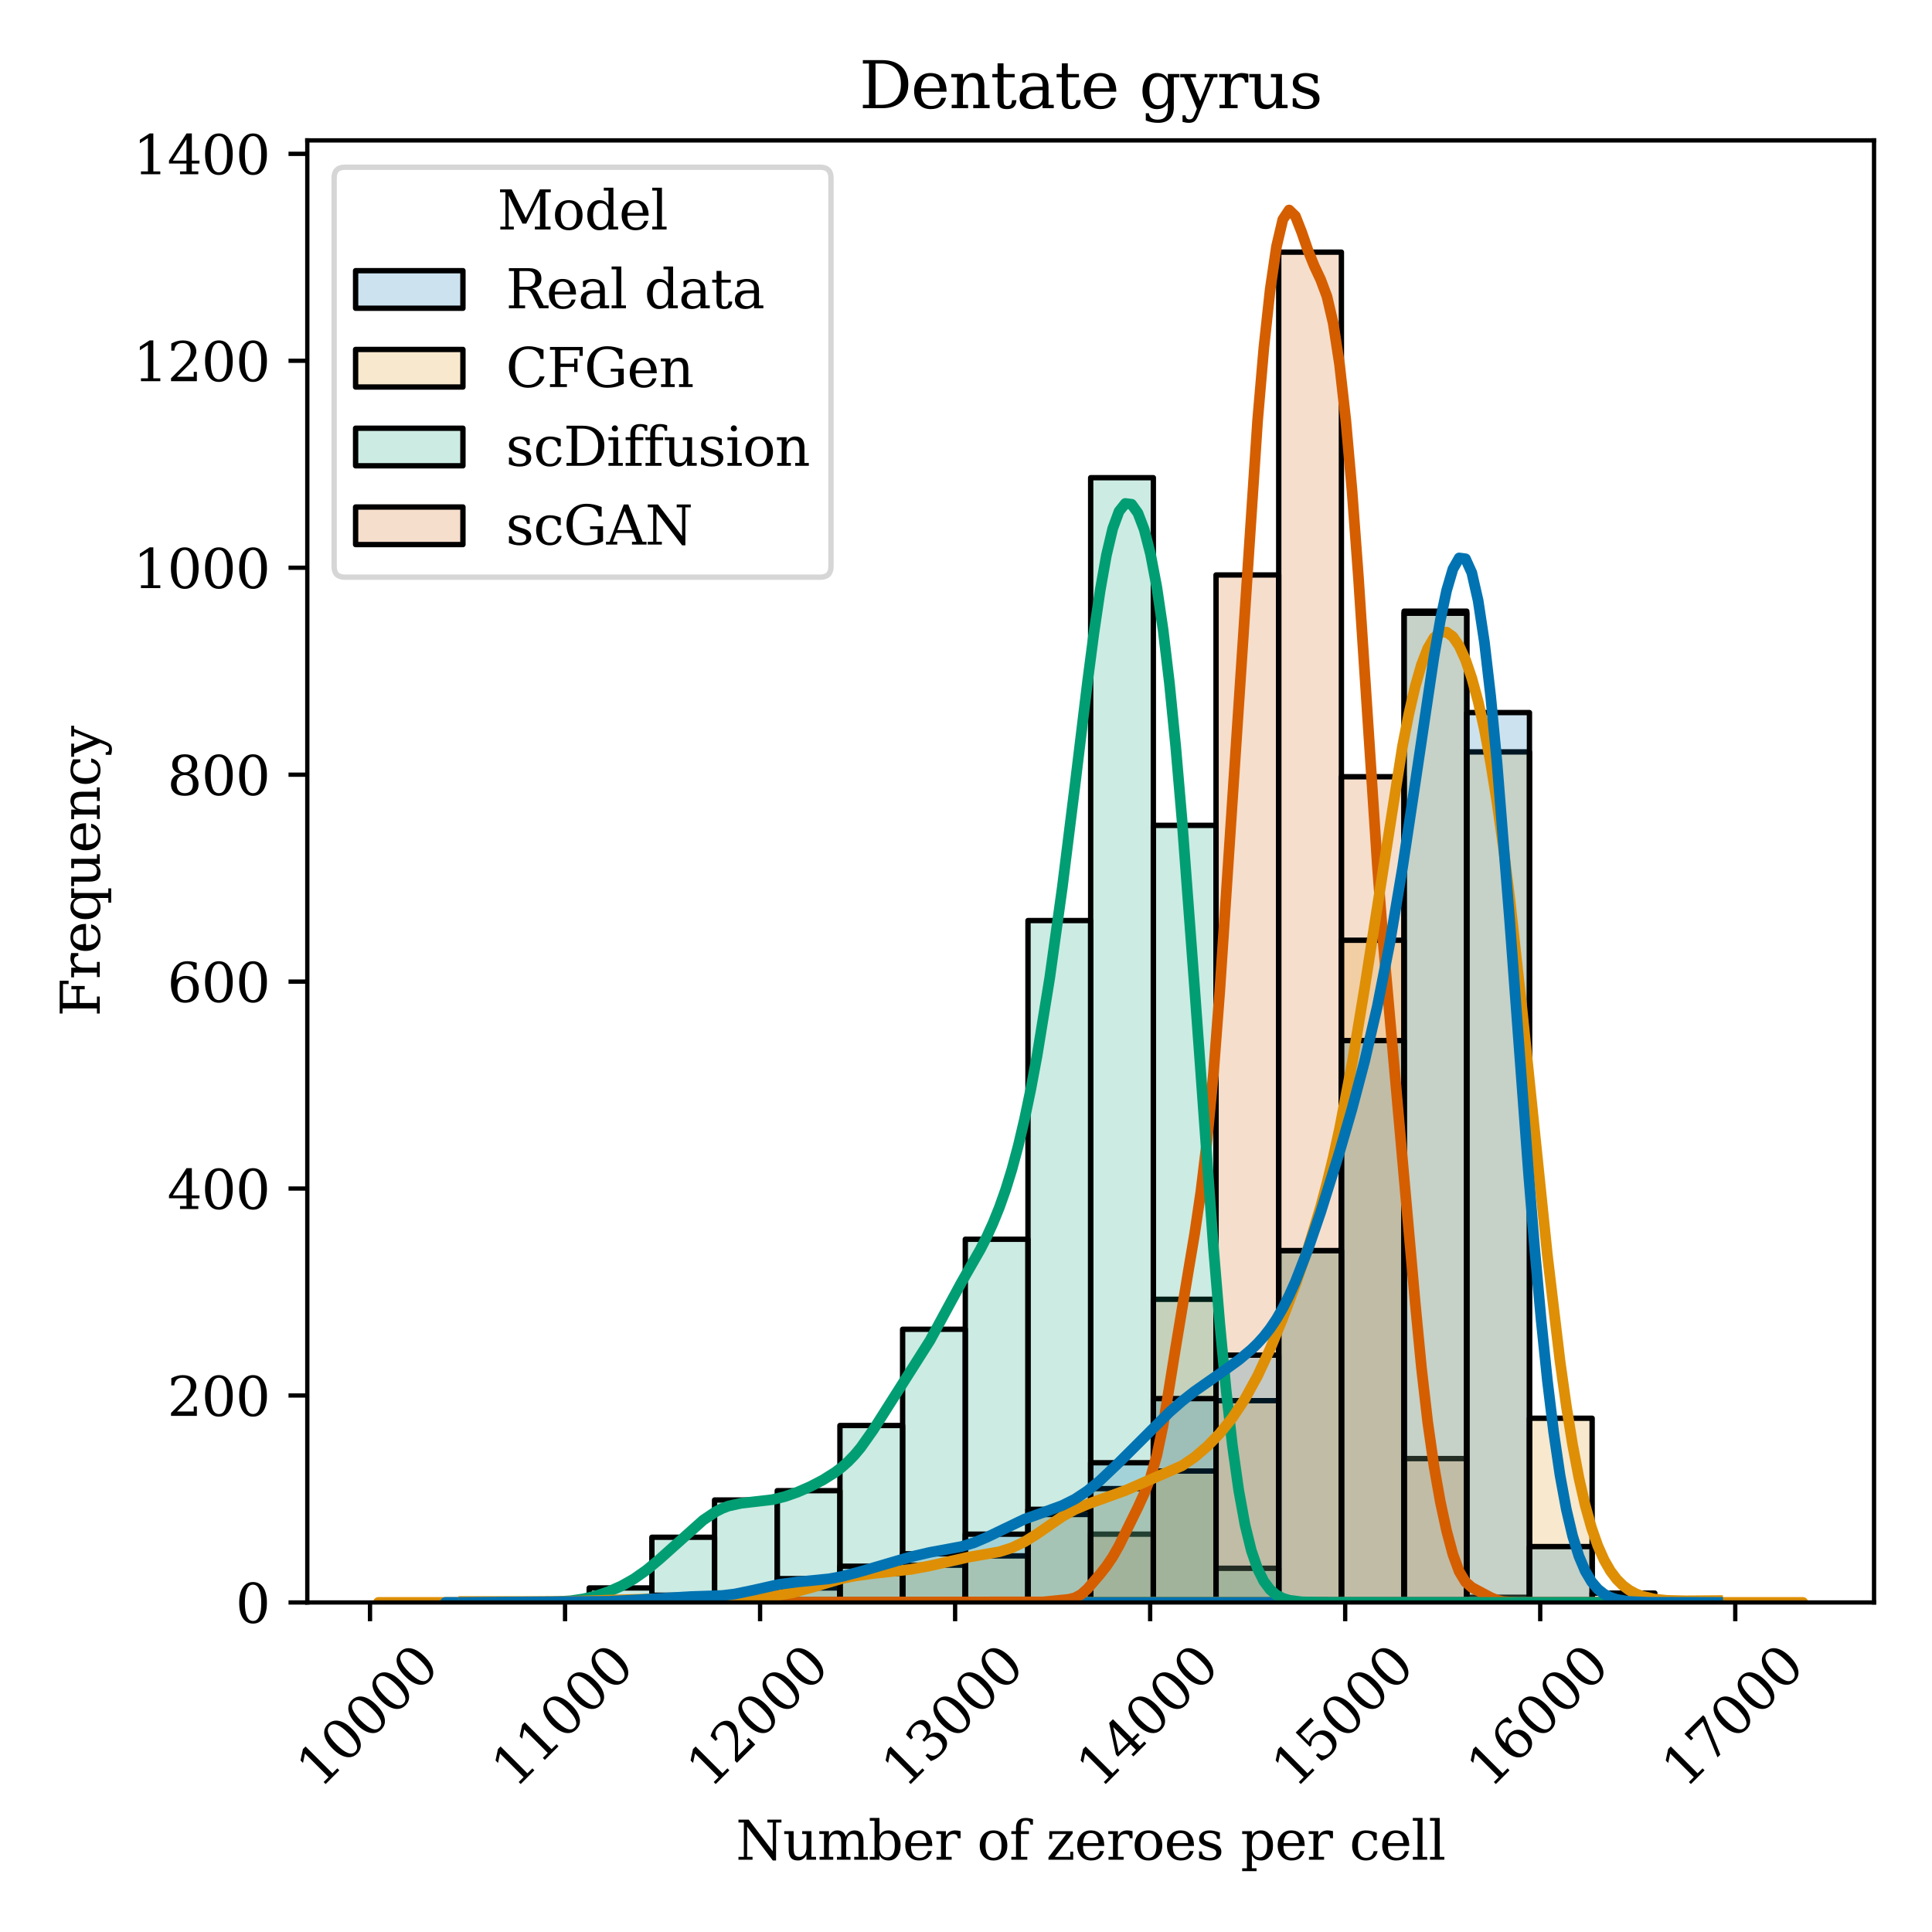 <?xml version="1.0" encoding="utf-8" standalone="no"?>
<!DOCTYPE svg PUBLIC "-//W3C//DTD SVG 1.1//EN"
  "http://www.w3.org/Graphics/SVG/1.1/DTD/svg11.dtd">
<svg xmlns:xlink="http://www.w3.org/1999/xlink" width="360pt" height="360pt" viewBox="0 0 360 360" xmlns="http://www.w3.org/2000/svg" version="1.1">
 <defs>
  <style type="text/css">*{stroke-linejoin: round; stroke-linecap: butt}</style>
 </defs>
 <g id="figure_1">
  <g id="patch_1">
   <path d="M 0 360 
L 360 360 
L 360 0 
L 0 0 
z
" style="fill: #ffffff"/>
  </g>
  <g id="axes_1">
   <g id="patch_2">
    <path d="M 57.26 298.591 
L 349.2 298.591 
L 349.2 26.16 
L 57.26 26.16 
z
" style="fill: #ffffff"/>
   </g>
   <g id="patch_3">
    <path d="M 86.428 298.591 
L 98.108 298.591 
L 98.108 298.591 
L 86.428 298.591 
z
" clip-path="url(#p536ee82c05)" style="fill: #d55e00; fill-opacity: 0.2; stroke: #000000; stroke-linejoin: miter"/>
   </g>
   <g id="patch_4">
    <path d="M 98.108 298.591 
L 109.788 298.591 
L 109.788 298.591 
L 98.108 298.591 
z
" clip-path="url(#p536ee82c05)" style="fill: #d55e00; fill-opacity: 0.2; stroke: #000000; stroke-linejoin: miter"/>
   </g>
   <g id="patch_5">
    <path d="M 109.788 298.591 
L 121.468 298.591 
L 121.468 298.591 
L 109.788 298.591 
z
" clip-path="url(#p536ee82c05)" style="fill: #d55e00; fill-opacity: 0.2; stroke: #000000; stroke-linejoin: miter"/>
   </g>
   <g id="patch_6">
    <path d="M 121.468 298.591 
L 133.149 298.591 
L 133.149 298.591 
L 121.468 298.591 
z
" clip-path="url(#p536ee82c05)" style="fill: #d55e00; fill-opacity: 0.2; stroke: #000000; stroke-linejoin: miter"/>
   </g>
   <g id="patch_7">
    <path d="M 133.149 298.591 
L 144.829 298.591 
L 144.829 298.591 
L 133.149 298.591 
z
" clip-path="url(#p536ee82c05)" style="fill: #d55e00; fill-opacity: 0.2; stroke: #000000; stroke-linejoin: miter"/>
   </g>
   <g id="patch_8">
    <path d="M 144.829 298.591 
L 156.509 298.591 
L 156.509 298.591 
L 144.829 298.591 
z
" clip-path="url(#p536ee82c05)" style="fill: #d55e00; fill-opacity: 0.2; stroke: #000000; stroke-linejoin: miter"/>
   </g>
   <g id="patch_9">
    <path d="M 156.509 298.591 
L 168.189 298.591 
L 168.189 298.591 
L 156.509 298.591 
z
" clip-path="url(#p536ee82c05)" style="fill: #d55e00; fill-opacity: 0.2; stroke: #000000; stroke-linejoin: miter"/>
   </g>
   <g id="patch_10">
    <path d="M 168.189 298.591 
L 179.87 298.591 
L 179.87 298.591 
L 168.189 298.591 
z
" clip-path="url(#p536ee82c05)" style="fill: #d55e00; fill-opacity: 0.2; stroke: #000000; stroke-linejoin: miter"/>
   </g>
   <g id="patch_11">
    <path d="M 179.87 298.591 
L 191.55 298.591 
L 191.55 298.591 
L 179.87 298.591 
z
" clip-path="url(#p536ee82c05)" style="fill: #d55e00; fill-opacity: 0.2; stroke: #000000; stroke-linejoin: miter"/>
   </g>
   <g id="patch_12">
    <path d="M 191.55 298.591 
L 203.23 298.591 
L 203.23 298.398 
L 191.55 298.398 
z
" clip-path="url(#p536ee82c05)" style="fill: #d55e00; fill-opacity: 0.2; stroke: #000000; stroke-linejoin: miter"/>
   </g>
   <g id="patch_13">
    <path d="M 203.23 298.591 
L 214.91 298.591 
L 214.91 285.866 
L 203.23 285.866 
z
" clip-path="url(#p536ee82c05)" style="fill: #d55e00; fill-opacity: 0.2; stroke: #000000; stroke-linejoin: miter"/>
   </g>
   <g id="patch_14">
    <path d="M 214.91 298.591 
L 226.59 298.591 
L 226.59 242.1 
L 214.91 242.1 
z
" clip-path="url(#p536ee82c05)" style="fill: #d55e00; fill-opacity: 0.2; stroke: #000000; stroke-linejoin: miter"/>
   </g>
   <g id="patch_15">
    <path d="M 226.59 298.591 
L 238.271 298.591 
L 238.271 107.137 
L 226.59 107.137 
z
" clip-path="url(#p536ee82c05)" style="fill: #d55e00; fill-opacity: 0.2; stroke: #000000; stroke-linejoin: miter"/>
   </g>
   <g id="patch_16">
    <path d="M 238.271 298.591 
L 249.951 298.591 
L 249.951 46.982 
L 238.271 46.982 
z
" clip-path="url(#p536ee82c05)" style="fill: #d55e00; fill-opacity: 0.2; stroke: #000000; stroke-linejoin: miter"/>
   </g>
   <g id="patch_17">
    <path d="M 249.951 298.591 
L 261.631 298.591 
L 261.631 144.734 
L 249.951 144.734 
z
" clip-path="url(#p536ee82c05)" style="fill: #d55e00; fill-opacity: 0.2; stroke: #000000; stroke-linejoin: miter"/>
   </g>
   <g id="patch_18">
    <path d="M 261.631 298.591 
L 273.311 298.591 
L 273.311 271.791 
L 261.631 271.791 
z
" clip-path="url(#p536ee82c05)" style="fill: #d55e00; fill-opacity: 0.2; stroke: #000000; stroke-linejoin: miter"/>
   </g>
   <g id="patch_19">
    <path d="M 273.311 298.591 
L 284.992 298.591 
L 284.992 297.627 
L 273.311 297.627 
z
" clip-path="url(#p536ee82c05)" style="fill: #d55e00; fill-opacity: 0.2; stroke: #000000; stroke-linejoin: miter"/>
   </g>
   <g id="patch_20">
    <path d="M 284.992 298.591 
L 296.672 298.591 
L 296.672 298.591 
L 284.992 298.591 
z
" clip-path="url(#p536ee82c05)" style="fill: #d55e00; fill-opacity: 0.2; stroke: #000000; stroke-linejoin: miter"/>
   </g>
   <g id="patch_21">
    <path d="M 296.672 298.591 
L 308.352 298.591 
L 308.352 298.591 
L 296.672 298.591 
z
" clip-path="url(#p536ee82c05)" style="fill: #d55e00; fill-opacity: 0.2; stroke: #000000; stroke-linejoin: miter"/>
   </g>
   <g id="patch_22">
    <path d="M 308.352 298.591 
L 320.032 298.591 
L 320.032 298.591 
L 308.352 298.591 
z
" clip-path="url(#p536ee82c05)" style="fill: #d55e00; fill-opacity: 0.2; stroke: #000000; stroke-linejoin: miter"/>
   </g>
   <g id="patch_23">
    <path d="M 86.428 298.591 
L 98.108 298.591 
L 98.108 298.591 
L 86.428 298.591 
z
" clip-path="url(#p536ee82c05)" style="fill: #029e73; fill-opacity: 0.2; stroke: #000000; stroke-linejoin: miter"/>
   </g>
   <g id="patch_24">
    <path d="M 98.108 298.591 
L 109.788 298.591 
L 109.788 298.591 
L 98.108 298.591 
z
" clip-path="url(#p536ee82c05)" style="fill: #029e73; fill-opacity: 0.2; stroke: #000000; stroke-linejoin: miter"/>
   </g>
   <g id="patch_25">
    <path d="M 109.788 298.591 
L 121.468 298.591 
L 121.468 295.892 
L 109.788 295.892 
z
" clip-path="url(#p536ee82c05)" style="fill: #029e73; fill-opacity: 0.2; stroke: #000000; stroke-linejoin: miter"/>
   </g>
   <g id="patch_26">
    <path d="M 121.468 298.591 
L 133.149 298.591 
L 133.149 286.445 
L 121.468 286.445 
z
" clip-path="url(#p536ee82c05)" style="fill: #029e73; fill-opacity: 0.2; stroke: #000000; stroke-linejoin: miter"/>
   </g>
   <g id="patch_27">
    <path d="M 133.149 298.591 
L 144.829 298.591 
L 144.829 279.504 
L 133.149 279.504 
z
" clip-path="url(#p536ee82c05)" style="fill: #029e73; fill-opacity: 0.2; stroke: #000000; stroke-linejoin: miter"/>
   </g>
   <g id="patch_28">
    <path d="M 144.829 298.591 
L 156.509 298.591 
L 156.509 277.768 
L 144.829 277.768 
z
" clip-path="url(#p536ee82c05)" style="fill: #029e73; fill-opacity: 0.2; stroke: #000000; stroke-linejoin: miter"/>
   </g>
   <g id="patch_29">
    <path d="M 156.509 298.591 
L 168.189 298.591 
L 168.189 265.622 
L 156.509 265.622 
z
" clip-path="url(#p536ee82c05)" style="fill: #029e73; fill-opacity: 0.2; stroke: #000000; stroke-linejoin: miter"/>
   </g>
   <g id="patch_30">
    <path d="M 168.189 298.591 
L 179.87 298.591 
L 179.87 247.691 
L 168.189 247.691 
z
" clip-path="url(#p536ee82c05)" style="fill: #029e73; fill-opacity: 0.2; stroke: #000000; stroke-linejoin: miter"/>
   </g>
   <g id="patch_31">
    <path d="M 179.87 298.591 
L 191.55 298.591 
L 191.55 230.917 
L 179.87 230.917 
z
" clip-path="url(#p536ee82c05)" style="fill: #029e73; fill-opacity: 0.2; stroke: #000000; stroke-linejoin: miter"/>
   </g>
   <g id="patch_32">
    <path d="M 191.55 298.591 
L 203.23 298.591 
L 203.23 171.534 
L 191.55 171.534 
z
" clip-path="url(#p536ee82c05)" style="fill: #029e73; fill-opacity: 0.2; stroke: #000000; stroke-linejoin: miter"/>
   </g>
   <g id="patch_33">
    <path d="M 203.23 298.591 
L 214.91 298.591 
L 214.91 89.014 
L 203.23 89.014 
z
" clip-path="url(#p536ee82c05)" style="fill: #029e73; fill-opacity: 0.2; stroke: #000000; stroke-linejoin: miter"/>
   </g>
   <g id="patch_34">
    <path d="M 214.91 298.591 
L 226.59 298.591 
L 226.59 153.796 
L 214.91 153.796 
z
" clip-path="url(#p536ee82c05)" style="fill: #029e73; fill-opacity: 0.2; stroke: #000000; stroke-linejoin: miter"/>
   </g>
   <g id="patch_35">
    <path d="M 226.59 298.591 
L 238.271 298.591 
L 238.271 292.229 
L 226.59 292.229 
z
" clip-path="url(#p536ee82c05)" style="fill: #029e73; fill-opacity: 0.2; stroke: #000000; stroke-linejoin: miter"/>
   </g>
   <g id="patch_36">
    <path d="M 238.271 298.591 
L 249.951 298.591 
L 249.951 298.591 
L 238.271 298.591 
z
" clip-path="url(#p536ee82c05)" style="fill: #029e73; fill-opacity: 0.2; stroke: #000000; stroke-linejoin: miter"/>
   </g>
   <g id="patch_37">
    <path d="M 249.951 298.591 
L 261.631 298.591 
L 261.631 298.591 
L 249.951 298.591 
z
" clip-path="url(#p536ee82c05)" style="fill: #029e73; fill-opacity: 0.2; stroke: #000000; stroke-linejoin: miter"/>
   </g>
   <g id="patch_38">
    <path d="M 261.631 298.591 
L 273.311 298.591 
L 273.311 298.591 
L 261.631 298.591 
z
" clip-path="url(#p536ee82c05)" style="fill: #029e73; fill-opacity: 0.2; stroke: #000000; stroke-linejoin: miter"/>
   </g>
   <g id="patch_39">
    <path d="M 273.311 298.591 
L 284.992 298.591 
L 284.992 298.591 
L 273.311 298.591 
z
" clip-path="url(#p536ee82c05)" style="fill: #029e73; fill-opacity: 0.2; stroke: #000000; stroke-linejoin: miter"/>
   </g>
   <g id="patch_40">
    <path d="M 284.992 298.591 
L 296.672 298.591 
L 296.672 298.591 
L 284.992 298.591 
z
" clip-path="url(#p536ee82c05)" style="fill: #029e73; fill-opacity: 0.2; stroke: #000000; stroke-linejoin: miter"/>
   </g>
   <g id="patch_41">
    <path d="M 296.672 298.591 
L 308.352 298.591 
L 308.352 298.591 
L 296.672 298.591 
z
" clip-path="url(#p536ee82c05)" style="fill: #029e73; fill-opacity: 0.2; stroke: #000000; stroke-linejoin: miter"/>
   </g>
   <g id="patch_42">
    <path d="M 308.352 298.591 
L 320.032 298.591 
L 320.032 298.591 
L 308.352 298.591 
z
" clip-path="url(#p536ee82c05)" style="fill: #029e73; fill-opacity: 0.2; stroke: #000000; stroke-linejoin: miter"/>
   </g>
   <g id="patch_43">
    <path d="M 86.428 298.591 
L 98.108 298.591 
L 98.108 298.398 
L 86.428 298.398 
z
" clip-path="url(#p536ee82c05)" style="fill: #de8f05; fill-opacity: 0.2; stroke: #000000; stroke-linejoin: miter"/>
   </g>
   <g id="patch_44">
    <path d="M 98.108 298.591 
L 109.788 298.591 
L 109.788 298.398 
L 98.108 298.398 
z
" clip-path="url(#p536ee82c05)" style="fill: #de8f05; fill-opacity: 0.2; stroke: #000000; stroke-linejoin: miter"/>
   </g>
   <g id="patch_45">
    <path d="M 109.788 298.591 
L 121.468 298.591 
L 121.468 298.206 
L 109.788 298.206 
z
" clip-path="url(#p536ee82c05)" style="fill: #de8f05; fill-opacity: 0.2; stroke: #000000; stroke-linejoin: miter"/>
   </g>
   <g id="patch_46">
    <path d="M 121.468 298.591 
L 133.149 298.591 
L 133.149 297.82 
L 121.468 297.82 
z
" clip-path="url(#p536ee82c05)" style="fill: #de8f05; fill-opacity: 0.2; stroke: #000000; stroke-linejoin: miter"/>
   </g>
   <g id="patch_47">
    <path d="M 133.149 298.591 
L 144.829 298.591 
L 144.829 298.013 
L 133.149 298.013 
z
" clip-path="url(#p536ee82c05)" style="fill: #de8f05; fill-opacity: 0.2; stroke: #000000; stroke-linejoin: miter"/>
   </g>
   <g id="patch_48">
    <path d="M 144.829 298.591 
L 156.509 298.591 
L 156.509 295.892 
L 144.829 295.892 
z
" clip-path="url(#p536ee82c05)" style="fill: #de8f05; fill-opacity: 0.2; stroke: #000000; stroke-linejoin: miter"/>
   </g>
   <g id="patch_49">
    <path d="M 156.509 298.591 
L 168.189 298.591 
L 168.189 293.193 
L 156.509 293.193 
z
" clip-path="url(#p536ee82c05)" style="fill: #de8f05; fill-opacity: 0.2; stroke: #000000; stroke-linejoin: miter"/>
   </g>
   <g id="patch_50">
    <path d="M 168.189 298.591 
L 179.87 298.591 
L 179.87 291.65 
L 168.189 291.65 
z
" clip-path="url(#p536ee82c05)" style="fill: #de8f05; fill-opacity: 0.2; stroke: #000000; stroke-linejoin: miter"/>
   </g>
   <g id="patch_51">
    <path d="M 179.87 298.591 
L 191.55 298.591 
L 191.55 289.915 
L 179.87 289.915 
z
" clip-path="url(#p536ee82c05)" style="fill: #de8f05; fill-opacity: 0.2; stroke: #000000; stroke-linejoin: miter"/>
   </g>
   <g id="patch_52">
    <path d="M 191.55 298.591 
L 203.23 298.591 
L 203.23 282.203 
L 191.55 282.203 
z
" clip-path="url(#p536ee82c05)" style="fill: #de8f05; fill-opacity: 0.2; stroke: #000000; stroke-linejoin: miter"/>
   </g>
   <g id="patch_53">
    <path d="M 203.23 298.591 
L 214.91 298.591 
L 214.91 277.383 
L 203.23 277.383 
z
" clip-path="url(#p536ee82c05)" style="fill: #de8f05; fill-opacity: 0.2; stroke: #000000; stroke-linejoin: miter"/>
   </g>
   <g id="patch_54">
    <path d="M 214.91 298.591 
L 226.59 298.591 
L 226.59 274.105 
L 214.91 274.105 
z
" clip-path="url(#p536ee82c05)" style="fill: #de8f05; fill-opacity: 0.2; stroke: #000000; stroke-linejoin: miter"/>
   </g>
   <g id="patch_55">
    <path d="M 226.59 298.591 
L 238.271 298.591 
L 238.271 260.994 
L 226.59 260.994 
z
" clip-path="url(#p536ee82c05)" style="fill: #de8f05; fill-opacity: 0.2; stroke: #000000; stroke-linejoin: miter"/>
   </g>
   <g id="patch_56">
    <path d="M 238.271 298.591 
L 249.951 298.591 
L 249.951 233.038 
L 238.271 233.038 
z
" clip-path="url(#p536ee82c05)" style="fill: #de8f05; fill-opacity: 0.2; stroke: #000000; stroke-linejoin: miter"/>
   </g>
   <g id="patch_57">
    <path d="M 249.951 298.591 
L 261.631 298.591 
L 261.631 175.197 
L 249.951 175.197 
z
" clip-path="url(#p536ee82c05)" style="fill: #de8f05; fill-opacity: 0.2; stroke: #000000; stroke-linejoin: miter"/>
   </g>
   <g id="patch_58">
    <path d="M 261.631 298.591 
L 273.311 298.591 
L 273.311 113.885 
L 261.631 113.885 
z
" clip-path="url(#p536ee82c05)" style="fill: #de8f05; fill-opacity: 0.2; stroke: #000000; stroke-linejoin: miter"/>
   </g>
   <g id="patch_59">
    <path d="M 273.311 298.591 
L 284.992 298.591 
L 284.992 140.107 
L 273.311 140.107 
z
" clip-path="url(#p536ee82c05)" style="fill: #de8f05; fill-opacity: 0.2; stroke: #000000; stroke-linejoin: miter"/>
   </g>
   <g id="patch_60">
    <path d="M 284.992 298.591 
L 296.672 298.591 
L 296.672 264.272 
L 284.992 264.272 
z
" clip-path="url(#p536ee82c05)" style="fill: #de8f05; fill-opacity: 0.2; stroke: #000000; stroke-linejoin: miter"/>
   </g>
   <g id="patch_61">
    <path d="M 296.672 298.591 
L 308.352 298.591 
L 308.352 296.856 
L 296.672 296.856 
z
" clip-path="url(#p536ee82c05)" style="fill: #de8f05; fill-opacity: 0.2; stroke: #000000; stroke-linejoin: miter"/>
   </g>
   <g id="patch_62">
    <path d="M 308.352 298.591 
L 320.032 298.591 
L 320.032 298.206 
L 308.352 298.206 
z
" clip-path="url(#p536ee82c05)" style="fill: #de8f05; fill-opacity: 0.2; stroke: #000000; stroke-linejoin: miter"/>
   </g>
   <g id="patch_63">
    <path d="M 86.428 298.591 
L 98.108 298.591 
L 98.108 298.591 
L 86.428 298.591 
z
" clip-path="url(#p536ee82c05)" style="fill: #0173b2; fill-opacity: 0.2; stroke: #000000; stroke-linejoin: miter"/>
   </g>
   <g id="patch_64">
    <path d="M 98.108 298.591 
L 109.788 298.591 
L 109.788 298.398 
L 98.108 298.398 
z
" clip-path="url(#p536ee82c05)" style="fill: #0173b2; fill-opacity: 0.2; stroke: #000000; stroke-linejoin: miter"/>
   </g>
   <g id="patch_65">
    <path d="M 109.788 298.591 
L 121.468 298.591 
L 121.468 298.398 
L 109.788 298.398 
z
" clip-path="url(#p536ee82c05)" style="fill: #0173b2; fill-opacity: 0.2; stroke: #000000; stroke-linejoin: miter"/>
   </g>
   <g id="patch_66">
    <path d="M 121.468 298.591 
L 133.149 298.591 
L 133.149 297.242 
L 121.468 297.242 
z
" clip-path="url(#p536ee82c05)" style="fill: #0173b2; fill-opacity: 0.2; stroke: #000000; stroke-linejoin: miter"/>
   </g>
   <g id="patch_67">
    <path d="M 133.149 298.591 
L 144.829 298.591 
L 144.829 297.434 
L 133.149 297.434 
z
" clip-path="url(#p536ee82c05)" style="fill: #0173b2; fill-opacity: 0.2; stroke: #000000; stroke-linejoin: miter"/>
   </g>
   <g id="patch_68">
    <path d="M 144.829 298.591 
L 156.509 298.591 
L 156.509 294.157 
L 144.829 294.157 
z
" clip-path="url(#p536ee82c05)" style="fill: #0173b2; fill-opacity: 0.2; stroke: #000000; stroke-linejoin: miter"/>
   </g>
   <g id="patch_69">
    <path d="M 156.509 298.591 
L 168.189 298.591 
L 168.189 291.843 
L 156.509 291.843 
z
" clip-path="url(#p536ee82c05)" style="fill: #0173b2; fill-opacity: 0.2; stroke: #000000; stroke-linejoin: miter"/>
   </g>
   <g id="patch_70">
    <path d="M 168.189 298.591 
L 179.87 298.591 
L 179.87 289.529 
L 168.189 289.529 
z
" clip-path="url(#p536ee82c05)" style="fill: #0173b2; fill-opacity: 0.2; stroke: #000000; stroke-linejoin: miter"/>
   </g>
   <g id="patch_71">
    <path d="M 179.87 298.591 
L 191.55 298.591 
L 191.55 285.866 
L 179.87 285.866 
z
" clip-path="url(#p536ee82c05)" style="fill: #0173b2; fill-opacity: 0.2; stroke: #000000; stroke-linejoin: miter"/>
   </g>
   <g id="patch_72">
    <path d="M 191.55 298.591 
L 203.23 298.591 
L 203.23 281.239 
L 191.55 281.239 
z
" clip-path="url(#p536ee82c05)" style="fill: #0173b2; fill-opacity: 0.2; stroke: #000000; stroke-linejoin: miter"/>
   </g>
   <g id="patch_73">
    <path d="M 203.23 298.591 
L 214.91 298.591 
L 214.91 272.563 
L 203.23 272.563 
z
" clip-path="url(#p536ee82c05)" style="fill: #0173b2; fill-opacity: 0.2; stroke: #000000; stroke-linejoin: miter"/>
   </g>
   <g id="patch_74">
    <path d="M 214.91 298.591 
L 226.59 298.591 
L 226.59 260.609 
L 214.91 260.609 
z
" clip-path="url(#p536ee82c05)" style="fill: #0173b2; fill-opacity: 0.2; stroke: #000000; stroke-linejoin: miter"/>
   </g>
   <g id="patch_75">
    <path d="M 226.59 298.591 
L 238.271 298.591 
L 238.271 252.511 
L 226.59 252.511 
z
" clip-path="url(#p536ee82c05)" style="fill: #0173b2; fill-opacity: 0.2; stroke: #000000; stroke-linejoin: miter"/>
   </g>
   <g id="patch_76">
    <path d="M 238.271 298.591 
L 249.951 298.591 
L 249.951 233.038 
L 238.271 233.038 
z
" clip-path="url(#p536ee82c05)" style="fill: #0173b2; fill-opacity: 0.2; stroke: #000000; stroke-linejoin: miter"/>
   </g>
   <g id="patch_77">
    <path d="M 249.951 298.591 
L 261.631 298.591 
L 261.631 193.899 
L 249.951 193.899 
z
" clip-path="url(#p536ee82c05)" style="fill: #0173b2; fill-opacity: 0.2; stroke: #000000; stroke-linejoin: miter"/>
   </g>
   <g id="patch_78">
    <path d="M 261.631 298.591 
L 273.311 298.591 
L 273.311 114.271 
L 261.631 114.271 
z
" clip-path="url(#p536ee82c05)" style="fill: #0173b2; fill-opacity: 0.2; stroke: #000000; stroke-linejoin: miter"/>
   </g>
   <g id="patch_79">
    <path d="M 273.311 298.591 
L 284.992 298.591 
L 284.992 132.78 
L 273.311 132.78 
z
" clip-path="url(#p536ee82c05)" style="fill: #0173b2; fill-opacity: 0.2; stroke: #000000; stroke-linejoin: miter"/>
   </g>
   <g id="patch_80">
    <path d="M 284.992 298.591 
L 296.672 298.591 
L 296.672 288.18 
L 284.992 288.18 
z
" clip-path="url(#p536ee82c05)" style="fill: #0173b2; fill-opacity: 0.2; stroke: #000000; stroke-linejoin: miter"/>
   </g>
   <g id="patch_81">
    <path d="M 296.672 298.591 
L 308.352 298.591 
L 308.352 298.591 
L 296.672 298.591 
z
" clip-path="url(#p536ee82c05)" style="fill: #0173b2; fill-opacity: 0.2; stroke: #000000; stroke-linejoin: miter"/>
   </g>
   <g id="patch_82">
    <path d="M 308.352 298.591 
L 320.032 298.591 
L 320.032 298.591 
L 308.352 298.591 
z
" clip-path="url(#p536ee82c05)" style="fill: #0173b2; fill-opacity: 0.2; stroke: #000000; stroke-linejoin: miter"/>
   </g>
   <g id="PolyCollection_1">
    <defs>
     <path id="md3ef6225d5" d="M 191.292 -61.409 
L 191.292 -61.409 
L 191.75 -61.409 
L 192.207 -61.409 
L 192.665 -61.409 
L 193.123 -61.409 
L 193.58 -61.409 
L 194.038 -61.409 
L 194.495 -61.409 
L 194.953 -61.409 
L 195.411 -61.409 
L 195.868 -61.409 
L 196.326 -61.409 
L 196.784 -61.409 
L 197.241 -61.409 
L 197.699 -61.409 
L 198.157 -61.409 
L 198.614 -61.409 
L 199.072 -61.409 
L 199.53 -61.409 
L 199.987 -61.409 
L 200.445 -61.409 
L 200.903 -61.409 
L 201.36 -61.409 
L 201.818 -61.409 
L 202.275 -61.409 
L 202.733 -61.409 
L 203.191 -61.409 
L 203.648 -61.409 
L 204.106 -61.409 
L 204.564 -61.409 
L 205.021 -61.409 
L 205.479 -61.409 
L 205.937 -61.409 
L 206.394 -61.409 
L 206.852 -61.409 
L 207.31 -61.409 
L 207.767 -61.409 
L 208.225 -61.409 
L 208.683 -61.409 
L 209.14 -61.409 
L 209.598 -61.409 
L 210.056 -61.409 
L 210.513 -61.409 
L 210.971 -61.409 
L 211.428 -61.409 
L 211.886 -61.409 
L 212.344 -61.409 
L 212.801 -61.409 
L 213.259 -61.409 
L 213.717 -61.409 
L 214.174 -61.409 
L 214.632 -61.409 
L 215.09 -61.409 
L 215.547 -61.409 
L 216.005 -61.409 
L 216.463 -61.409 
L 216.92 -61.409 
L 217.378 -61.409 
L 217.836 -61.409 
L 218.293 -61.409 
L 218.751 -61.409 
L 219.208 -61.409 
L 219.666 -61.409 
L 220.124 -61.409 
L 220.581 -61.409 
L 221.039 -61.409 
L 221.497 -61.409 
L 221.954 -61.409 
L 222.412 -61.409 
L 222.87 -61.409 
L 223.327 -61.409 
L 223.785 -61.409 
L 224.243 -61.409 
L 224.7 -61.409 
L 225.158 -61.409 
L 225.616 -61.409 
L 226.073 -61.409 
L 226.531 -61.409 
L 226.989 -61.409 
L 227.446 -61.409 
L 227.904 -61.409 
L 228.361 -61.409 
L 228.819 -61.409 
L 229.277 -61.409 
L 229.734 -61.409 
L 230.192 -61.409 
L 230.65 -61.409 
L 231.107 -61.409 
L 231.565 -61.409 
L 232.023 -61.409 
L 232.48 -61.409 
L 232.938 -61.409 
L 233.396 -61.409 
L 233.853 -61.409 
L 234.311 -61.409 
L 234.769 -61.409 
L 235.226 -61.409 
L 235.684 -61.409 
L 236.142 -61.409 
L 236.599 -61.409 
L 237.057 -61.409 
L 237.514 -61.409 
L 237.972 -61.409 
L 238.43 -61.409 
L 238.887 -61.409 
L 239.345 -61.409 
L 239.803 -61.409 
L 240.26 -61.409 
L 240.718 -61.409 
L 241.176 -61.409 
L 241.633 -61.409 
L 242.091 -61.409 
L 242.549 -61.409 
L 243.006 -61.409 
L 243.464 -61.409 
L 243.922 -61.409 
L 244.379 -61.409 
L 244.837 -61.409 
L 245.294 -61.409 
L 245.752 -61.409 
L 246.21 -61.409 
L 246.667 -61.409 
L 247.125 -61.409 
L 247.583 -61.409 
L 248.04 -61.409 
L 248.498 -61.409 
L 248.956 -61.409 
L 249.413 -61.409 
L 249.871 -61.409 
L 250.329 -61.409 
L 250.786 -61.409 
L 251.244 -61.409 
L 251.702 -61.409 
L 252.159 -61.409 
L 252.617 -61.409 
L 253.075 -61.409 
L 253.532 -61.409 
L 253.99 -61.409 
L 254.447 -61.409 
L 254.905 -61.409 
L 255.363 -61.409 
L 255.82 -61.409 
L 256.278 -61.409 
L 256.736 -61.409 
L 257.193 -61.409 
L 257.651 -61.409 
L 258.109 -61.409 
L 258.566 -61.409 
L 259.024 -61.409 
L 259.482 -61.409 
L 259.939 -61.409 
L 260.397 -61.409 
L 260.855 -61.409 
L 261.312 -61.409 
L 261.77 -61.409 
L 262.227 -61.409 
L 262.685 -61.409 
L 263.143 -61.409 
L 263.6 -61.409 
L 264.058 -61.409 
L 264.516 -61.409 
L 264.973 -61.409 
L 265.431 -61.409 
L 265.889 -61.409 
L 266.346 -61.409 
L 266.804 -61.409 
L 267.262 -61.409 
L 267.719 -61.409 
L 268.177 -61.409 
L 268.635 -61.409 
L 269.092 -61.409 
L 269.55 -61.409 
L 270.008 -61.409 
L 270.465 -61.409 
L 270.923 -61.409 
L 271.38 -61.409 
L 271.838 -61.409 
L 272.296 -61.409 
L 272.753 -61.409 
L 273.211 -61.409 
L 273.669 -61.409 
L 274.126 -61.409 
L 274.584 -61.409 
L 275.042 -61.409 
L 275.499 -61.409 
L 275.957 -61.409 
L 276.415 -61.409 
L 276.872 -61.409 
L 277.33 -61.409 
L 277.788 -61.409 
L 278.245 -61.409 
L 278.703 -61.409 
L 279.161 -61.409 
L 279.618 -61.409 
L 280.076 -61.409 
L 280.533 -61.409 
L 280.991 -61.409 
L 281.449 -61.409 
L 281.906 -61.409 
L 282.364 -61.409 
L 282.364 -61.409 
L 282.364 -61.409 
L 281.906 -61.409 
L 281.449 -61.409 
L 280.991 -61.409 
L 280.533 -61.409 
L 280.076 -61.409 
L 279.618 -61.409 
L 279.161 -61.409 
L 278.703 -61.409 
L 278.245 -61.409 
L 277.788 -61.409 
L 277.33 -61.409 
L 276.872 -61.409 
L 276.415 -61.409 
L 275.957 -61.409 
L 275.499 -61.409 
L 275.042 -61.409 
L 274.584 -61.409 
L 274.126 -61.409 
L 273.669 -61.409 
L 273.211 -61.409 
L 272.753 -61.409 
L 272.296 -61.409 
L 271.838 -61.409 
L 271.38 -61.409 
L 270.923 -61.409 
L 270.465 -61.409 
L 270.008 -61.409 
L 269.55 -61.409 
L 269.092 -61.409 
L 268.635 -61.409 
L 268.177 -61.409 
L 267.719 -61.409 
L 267.262 -61.409 
L 266.804 -61.409 
L 266.346 -61.409 
L 265.889 -61.409 
L 265.431 -61.409 
L 264.973 -61.409 
L 264.516 -61.409 
L 264.058 -61.409 
L 263.6 -61.409 
L 263.143 -61.409 
L 262.685 -61.409 
L 262.227 -61.409 
L 261.77 -61.409 
L 261.312 -61.409 
L 260.855 -61.409 
L 260.397 -61.409 
L 259.939 -61.409 
L 259.482 -61.409 
L 259.024 -61.409 
L 258.566 -61.409 
L 258.109 -61.409 
L 257.651 -61.409 
L 257.193 -61.409 
L 256.736 -61.409 
L 256.278 -61.409 
L 255.82 -61.409 
L 255.363 -61.409 
L 254.905 -61.409 
L 254.447 -61.409 
L 253.99 -61.409 
L 253.532 -61.409 
L 253.075 -61.409 
L 252.617 -61.409 
L 252.159 -61.409 
L 251.702 -61.409 
L 251.244 -61.409 
L 250.786 -61.409 
L 250.329 -61.409 
L 249.871 -61.409 
L 249.413 -61.409 
L 248.956 -61.409 
L 248.498 -61.409 
L 248.04 -61.409 
L 247.583 -61.409 
L 247.125 -61.409 
L 246.667 -61.409 
L 246.21 -61.409 
L 245.752 -61.409 
L 245.294 -61.409 
L 244.837 -61.409 
L 244.379 -61.409 
L 243.922 -61.409 
L 243.464 -61.409 
L 243.006 -61.409 
L 242.549 -61.409 
L 242.091 -61.409 
L 241.633 -61.409 
L 241.176 -61.409 
L 240.718 -61.409 
L 240.26 -61.409 
L 239.803 -61.409 
L 239.345 -61.409 
L 238.887 -61.409 
L 238.43 -61.409 
L 237.972 -61.409 
L 237.514 -61.409 
L 237.057 -61.409 
L 236.599 -61.409 
L 236.142 -61.409 
L 235.684 -61.409 
L 235.226 -61.409 
L 234.769 -61.409 
L 234.311 -61.409 
L 233.853 -61.409 
L 233.396 -61.409 
L 232.938 -61.409 
L 232.48 -61.409 
L 232.023 -61.409 
L 231.565 -61.409 
L 231.107 -61.409 
L 230.65 -61.409 
L 230.192 -61.409 
L 229.734 -61.409 
L 229.277 -61.409 
L 228.819 -61.409 
L 228.361 -61.409 
L 227.904 -61.409 
L 227.446 -61.409 
L 226.989 -61.409 
L 226.531 -61.409 
L 226.073 -61.409 
L 225.616 -61.409 
L 225.158 -61.409 
L 224.7 -61.409 
L 224.243 -61.409 
L 223.785 -61.409 
L 223.327 -61.409 
L 222.87 -61.409 
L 222.412 -61.409 
L 221.954 -61.409 
L 221.497 -61.409 
L 221.039 -61.409 
L 220.581 -61.409 
L 220.124 -61.409 
L 219.666 -61.409 
L 219.208 -61.409 
L 218.751 -61.409 
L 218.293 -61.409 
L 217.836 -61.409 
L 217.378 -61.409 
L 216.92 -61.409 
L 216.463 -61.409 
L 216.005 -61.409 
L 215.547 -61.409 
L 215.09 -61.409 
L 214.632 -61.409 
L 214.174 -61.409 
L 213.717 -61.409 
L 213.259 -61.409 
L 212.801 -61.409 
L 212.344 -61.409 
L 211.886 -61.409 
L 211.428 -61.409 
L 210.971 -61.409 
L 210.513 -61.409 
L 210.056 -61.409 
L 209.598 -61.409 
L 209.14 -61.409 
L 208.683 -61.409 
L 208.225 -61.409 
L 207.767 -61.409 
L 207.31 -61.409 
L 206.852 -61.409 
L 206.394 -61.409 
L 205.937 -61.409 
L 205.479 -61.409 
L 205.021 -61.409 
L 204.564 -61.409 
L 204.106 -61.409 
L 203.648 -61.409 
L 203.191 -61.409 
L 202.733 -61.409 
L 202.275 -61.409 
L 201.818 -61.409 
L 201.36 -61.409 
L 200.903 -61.409 
L 200.445 -61.409 
L 199.987 -61.409 
L 199.53 -61.409 
L 199.072 -61.409 
L 198.614 -61.409 
L 198.157 -61.409 
L 197.699 -61.409 
L 197.241 -61.409 
L 196.784 -61.409 
L 196.326 -61.409 
L 195.868 -61.409 
L 195.411 -61.409 
L 194.953 -61.409 
L 194.495 -61.409 
L 194.038 -61.409 
L 193.58 -61.409 
L 193.123 -61.409 
L 192.665 -61.409 
L 192.207 -61.409 
L 191.75 -61.409 
L 191.292 -61.409 
z
" style="stroke: #d55e00; stroke-width: 2"/>
    </defs>
    <g clip-path="url(#p536ee82c05)">
     <use xlink:href="#md3ef6225d5" x="0" y="360" style="fill: #d55e00; fill-opacity: 0.2; stroke: #d55e00; stroke-width: 2"/>
    </g>
   </g>
   <g id="PolyCollection_2">
    <defs>
     <path id="m8eca942126" d="M 97.13 -61.409 
L 97.13 -61.409 
L 97.884 -61.409 
L 98.638 -61.409 
L 99.392 -61.409 
L 100.146 -61.409 
L 100.899 -61.409 
L 101.653 -61.409 
L 102.407 -61.409 
L 103.161 -61.409 
L 103.915 -61.409 
L 104.669 -61.409 
L 105.423 -61.409 
L 106.176 -61.409 
L 106.93 -61.409 
L 107.684 -61.409 
L 108.438 -61.409 
L 109.192 -61.409 
L 109.946 -61.409 
L 110.7 -61.409 
L 111.454 -61.409 
L 112.207 -61.409 
L 112.961 -61.409 
L 113.715 -61.409 
L 114.469 -61.409 
L 115.223 -61.409 
L 115.977 -61.409 
L 116.731 -61.409 
L 117.484 -61.409 
L 118.238 -61.409 
L 118.992 -61.409 
L 119.746 -61.409 
L 120.5 -61.409 
L 121.254 -61.409 
L 122.008 -61.409 
L 122.761 -61.409 
L 123.515 -61.409 
L 124.269 -61.409 
L 125.023 -61.409 
L 125.777 -61.409 
L 126.531 -61.409 
L 127.285 -61.409 
L 128.039 -61.409 
L 128.792 -61.409 
L 129.546 -61.409 
L 130.3 -61.409 
L 131.054 -61.409 
L 131.808 -61.409 
L 132.562 -61.409 
L 133.316 -61.409 
L 134.069 -61.409 
L 134.823 -61.409 
L 135.577 -61.409 
L 136.331 -61.409 
L 137.085 -61.409 
L 137.839 -61.409 
L 138.593 -61.409 
L 139.347 -61.409 
L 140.1 -61.409 
L 140.854 -61.409 
L 141.608 -61.409 
L 142.362 -61.409 
L 143.116 -61.409 
L 143.87 -61.409 
L 144.624 -61.409 
L 145.377 -61.409 
L 146.131 -61.409 
L 146.885 -61.409 
L 147.639 -61.409 
L 148.393 -61.409 
L 149.147 -61.409 
L 149.901 -61.409 
L 150.654 -61.409 
L 151.408 -61.409 
L 152.162 -61.409 
L 152.916 -61.409 
L 153.67 -61.409 
L 154.424 -61.409 
L 155.178 -61.409 
L 155.932 -61.409 
L 156.685 -61.409 
L 157.439 -61.409 
L 158.193 -61.409 
L 158.947 -61.409 
L 159.701 -61.409 
L 160.455 -61.409 
L 161.209 -61.409 
L 161.962 -61.409 
L 162.716 -61.409 
L 163.47 -61.409 
L 164.224 -61.409 
L 164.978 -61.409 
L 165.732 -61.409 
L 166.486 -61.409 
L 167.239 -61.409 
L 167.993 -61.409 
L 168.747 -61.409 
L 169.501 -61.409 
L 170.255 -61.409 
L 171.009 -61.409 
L 171.763 -61.409 
L 172.517 -61.409 
L 173.27 -61.409 
L 174.024 -61.409 
L 174.778 -61.409 
L 175.532 -61.409 
L 176.286 -61.409 
L 177.04 -61.409 
L 177.794 -61.409 
L 178.547 -61.409 
L 179.301 -61.409 
L 180.055 -61.409 
L 180.809 -61.409 
L 181.563 -61.409 
L 182.317 -61.409 
L 183.071 -61.409 
L 183.825 -61.409 
L 184.578 -61.409 
L 185.332 -61.409 
L 186.086 -61.409 
L 186.84 -61.409 
L 187.594 -61.409 
L 188.348 -61.409 
L 189.102 -61.409 
L 189.855 -61.409 
L 190.609 -61.409 
L 191.363 -61.409 
L 192.117 -61.409 
L 192.871 -61.409 
L 193.625 -61.409 
L 194.379 -61.409 
L 195.132 -61.409 
L 195.886 -61.409 
L 196.64 -61.409 
L 197.394 -61.409 
L 198.148 -61.409 
L 198.902 -61.409 
L 199.656 -61.409 
L 200.41 -61.409 
L 201.163 -61.409 
L 201.917 -61.409 
L 202.671 -61.409 
L 203.425 -61.409 
L 204.179 -61.409 
L 204.933 -61.409 
L 205.687 -61.409 
L 206.44 -61.409 
L 207.194 -61.409 
L 207.948 -61.409 
L 208.702 -61.409 
L 209.456 -61.409 
L 210.21 -61.409 
L 210.964 -61.409 
L 211.717 -61.409 
L 212.471 -61.409 
L 213.225 -61.409 
L 213.979 -61.409 
L 214.733 -61.409 
L 215.487 -61.409 
L 216.241 -61.409 
L 216.995 -61.409 
L 217.748 -61.409 
L 218.502 -61.409 
L 219.256 -61.409 
L 220.01 -61.409 
L 220.764 -61.409 
L 221.518 -61.409 
L 222.272 -61.409 
L 223.025 -61.409 
L 223.779 -61.409 
L 224.533 -61.409 
L 225.287 -61.409 
L 226.041 -61.409 
L 226.795 -61.409 
L 227.549 -61.409 
L 228.303 -61.409 
L 229.056 -61.409 
L 229.81 -61.409 
L 230.564 -61.409 
L 231.318 -61.409 
L 232.072 -61.409 
L 232.826 -61.409 
L 233.58 -61.409 
L 234.333 -61.409 
L 235.087 -61.409 
L 235.841 -61.409 
L 236.595 -61.409 
L 237.349 -61.409 
L 238.103 -61.409 
L 238.857 -61.409 
L 239.61 -61.409 
L 240.364 -61.409 
L 241.118 -61.409 
L 241.872 -61.409 
L 242.626 -61.409 
L 243.38 -61.409 
L 244.134 -61.409 
L 244.888 -61.409 
L 245.641 -61.409 
L 246.395 -61.409 
L 247.149 -61.409 
L 247.149 -61.409 
L 247.149 -61.409 
L 246.395 -61.409 
L 245.641 -61.409 
L 244.888 -61.409 
L 244.134 -61.409 
L 243.38 -61.409 
L 242.626 -61.409 
L 241.872 -61.409 
L 241.118 -61.409 
L 240.364 -61.409 
L 239.61 -61.409 
L 238.857 -61.409 
L 238.103 -61.409 
L 237.349 -61.409 
L 236.595 -61.409 
L 235.841 -61.409 
L 235.087 -61.409 
L 234.333 -61.409 
L 233.58 -61.409 
L 232.826 -61.409 
L 232.072 -61.409 
L 231.318 -61.409 
L 230.564 -61.409 
L 229.81 -61.409 
L 229.056 -61.409 
L 228.303 -61.409 
L 227.549 -61.409 
L 226.795 -61.409 
L 226.041 -61.409 
L 225.287 -61.409 
L 224.533 -61.409 
L 223.779 -61.409 
L 223.025 -61.409 
L 222.272 -61.409 
L 221.518 -61.409 
L 220.764 -61.409 
L 220.01 -61.409 
L 219.256 -61.409 
L 218.502 -61.409 
L 217.748 -61.409 
L 216.995 -61.409 
L 216.241 -61.409 
L 215.487 -61.409 
L 214.733 -61.409 
L 213.979 -61.409 
L 213.225 -61.409 
L 212.471 -61.409 
L 211.717 -61.409 
L 210.964 -61.409 
L 210.21 -61.409 
L 209.456 -61.409 
L 208.702 -61.409 
L 207.948 -61.409 
L 207.194 -61.409 
L 206.44 -61.409 
L 205.687 -61.409 
L 204.933 -61.409 
L 204.179 -61.409 
L 203.425 -61.409 
L 202.671 -61.409 
L 201.917 -61.409 
L 201.163 -61.409 
L 200.41 -61.409 
L 199.656 -61.409 
L 198.902 -61.409 
L 198.148 -61.409 
L 197.394 -61.409 
L 196.64 -61.409 
L 195.886 -61.409 
L 195.132 -61.409 
L 194.379 -61.409 
L 193.625 -61.409 
L 192.871 -61.409 
L 192.117 -61.409 
L 191.363 -61.409 
L 190.609 -61.409 
L 189.855 -61.409 
L 189.102 -61.409 
L 188.348 -61.409 
L 187.594 -61.409 
L 186.84 -61.409 
L 186.086 -61.409 
L 185.332 -61.409 
L 184.578 -61.409 
L 183.825 -61.409 
L 183.071 -61.409 
L 182.317 -61.409 
L 181.563 -61.409 
L 180.809 -61.409 
L 180.055 -61.409 
L 179.301 -61.409 
L 178.547 -61.409 
L 177.794 -61.409 
L 177.04 -61.409 
L 176.286 -61.409 
L 175.532 -61.409 
L 174.778 -61.409 
L 174.024 -61.409 
L 173.27 -61.409 
L 172.517 -61.409 
L 171.763 -61.409 
L 171.009 -61.409 
L 170.255 -61.409 
L 169.501 -61.409 
L 168.747 -61.409 
L 167.993 -61.409 
L 167.239 -61.409 
L 166.486 -61.409 
L 165.732 -61.409 
L 164.978 -61.409 
L 164.224 -61.409 
L 163.47 -61.409 
L 162.716 -61.409 
L 161.962 -61.409 
L 161.209 -61.409 
L 160.455 -61.409 
L 159.701 -61.409 
L 158.947 -61.409 
L 158.193 -61.409 
L 157.439 -61.409 
L 156.685 -61.409 
L 155.932 -61.409 
L 155.178 -61.409 
L 154.424 -61.409 
L 153.67 -61.409 
L 152.916 -61.409 
L 152.162 -61.409 
L 151.408 -61.409 
L 150.654 -61.409 
L 149.901 -61.409 
L 149.147 -61.409 
L 148.393 -61.409 
L 147.639 -61.409 
L 146.885 -61.409 
L 146.131 -61.409 
L 145.377 -61.409 
L 144.624 -61.409 
L 143.87 -61.409 
L 143.116 -61.409 
L 142.362 -61.409 
L 141.608 -61.409 
L 140.854 -61.409 
L 140.1 -61.409 
L 139.347 -61.409 
L 138.593 -61.409 
L 137.839 -61.409 
L 137.085 -61.409 
L 136.331 -61.409 
L 135.577 -61.409 
L 134.823 -61.409 
L 134.069 -61.409 
L 133.316 -61.409 
L 132.562 -61.409 
L 131.808 -61.409 
L 131.054 -61.409 
L 130.3 -61.409 
L 129.546 -61.409 
L 128.792 -61.409 
L 128.039 -61.409 
L 127.285 -61.409 
L 126.531 -61.409 
L 125.777 -61.409 
L 125.023 -61.409 
L 124.269 -61.409 
L 123.515 -61.409 
L 122.761 -61.409 
L 122.008 -61.409 
L 121.254 -61.409 
L 120.5 -61.409 
L 119.746 -61.409 
L 118.992 -61.409 
L 118.238 -61.409 
L 117.484 -61.409 
L 116.731 -61.409 
L 115.977 -61.409 
L 115.223 -61.409 
L 114.469 -61.409 
L 113.715 -61.409 
L 112.961 -61.409 
L 112.207 -61.409 
L 111.454 -61.409 
L 110.7 -61.409 
L 109.946 -61.409 
L 109.192 -61.409 
L 108.438 -61.409 
L 107.684 -61.409 
L 106.93 -61.409 
L 106.176 -61.409 
L 105.423 -61.409 
L 104.669 -61.409 
L 103.915 -61.409 
L 103.161 -61.409 
L 102.407 -61.409 
L 101.653 -61.409 
L 100.899 -61.409 
L 100.146 -61.409 
L 99.392 -61.409 
L 98.638 -61.409 
L 97.884 -61.409 
L 97.13 -61.409 
z
" style="stroke: #029e73; stroke-width: 2"/>
    </defs>
    <g clip-path="url(#p536ee82c05)">
     <use xlink:href="#m8eca942126" x="0" y="360" style="fill: #029e73; fill-opacity: 0.2; stroke: #029e73; stroke-width: 2"/>
    </g>
   </g>
   <g id="PolyCollection_3">
    <defs>
     <path id="m3f16857de0" d="M 70.53 -61.409 
L 70.53 -61.409 
L 71.864 -61.409 
L 73.197 -61.409 
L 74.531 -61.409 
L 75.865 -61.409 
L 77.198 -61.409 
L 78.532 -61.409 
L 79.866 -61.409 
L 81.199 -61.409 
L 82.533 -61.409 
L 83.867 -61.409 
L 85.2 -61.409 
L 86.534 -61.409 
L 87.868 -61.409 
L 89.201 -61.409 
L 90.535 -61.409 
L 91.869 -61.409 
L 93.202 -61.409 
L 94.536 -61.409 
L 95.87 -61.409 
L 97.203 -61.409 
L 98.537 -61.409 
L 99.871 -61.409 
L 101.204 -61.409 
L 102.538 -61.409 
L 103.872 -61.409 
L 105.205 -61.409 
L 106.539 -61.409 
L 107.873 -61.409 
L 109.206 -61.409 
L 110.54 -61.409 
L 111.874 -61.409 
L 113.207 -61.409 
L 114.541 -61.409 
L 115.875 -61.409 
L 117.208 -61.409 
L 118.542 -61.409 
L 119.876 -61.409 
L 121.209 -61.409 
L 122.543 -61.409 
L 123.877 -61.409 
L 125.21 -61.409 
L 126.544 -61.409 
L 127.878 -61.409 
L 129.211 -61.409 
L 130.545 -61.409 
L 131.879 -61.409 
L 133.212 -61.409 
L 134.546 -61.409 
L 135.88 -61.409 
L 137.213 -61.409 
L 138.547 -61.409 
L 139.881 -61.409 
L 141.214 -61.409 
L 142.548 -61.409 
L 143.882 -61.409 
L 145.215 -61.409 
L 146.549 -61.409 
L 147.883 -61.409 
L 149.216 -61.409 
L 150.55 -61.409 
L 151.884 -61.409 
L 153.217 -61.409 
L 154.551 -61.409 
L 155.885 -61.409 
L 157.218 -61.409 
L 158.552 -61.409 
L 159.886 -61.409 
L 161.219 -61.409 
L 162.553 -61.409 
L 163.887 -61.409 
L 165.22 -61.409 
L 166.554 -61.409 
L 167.888 -61.409 
L 169.221 -61.409 
L 170.555 -61.409 
L 171.889 -61.409 
L 173.222 -61.409 
L 174.556 -61.409 
L 175.89 -61.409 
L 177.223 -61.409 
L 178.557 -61.409 
L 179.891 -61.409 
L 181.224 -61.409 
L 182.558 -61.409 
L 183.892 -61.409 
L 185.225 -61.409 
L 186.559 -61.409 
L 187.893 -61.409 
L 189.226 -61.409 
L 190.56 -61.409 
L 191.894 -61.409 
L 193.227 -61.409 
L 194.561 -61.409 
L 195.895 -61.409 
L 197.228 -61.409 
L 198.562 -61.409 
L 199.896 -61.409 
L 201.229 -61.409 
L 202.563 -61.409 
L 203.897 -61.409 
L 205.231 -61.409 
L 206.564 -61.409 
L 207.898 -61.409 
L 209.232 -61.409 
L 210.565 -61.409 
L 211.899 -61.409 
L 213.233 -61.409 
L 214.566 -61.409 
L 215.9 -61.409 
L 217.234 -61.409 
L 218.567 -61.409 
L 219.901 -61.409 
L 221.235 -61.409 
L 222.568 -61.409 
L 223.902 -61.409 
L 225.236 -61.409 
L 226.569 -61.409 
L 227.903 -61.409 
L 229.237 -61.409 
L 230.57 -61.409 
L 231.904 -61.409 
L 233.238 -61.409 
L 234.571 -61.409 
L 235.905 -61.409 
L 237.239 -61.409 
L 238.572 -61.409 
L 239.906 -61.409 
L 241.24 -61.409 
L 242.573 -61.409 
L 243.907 -61.409 
L 245.241 -61.409 
L 246.574 -61.409 
L 247.908 -61.409 
L 249.242 -61.409 
L 250.575 -61.409 
L 251.909 -61.409 
L 253.243 -61.409 
L 254.576 -61.409 
L 255.91 -61.409 
L 257.244 -61.409 
L 258.577 -61.409 
L 259.911 -61.409 
L 261.245 -61.409 
L 262.578 -61.409 
L 263.912 -61.409 
L 265.246 -61.409 
L 266.579 -61.409 
L 267.913 -61.409 
L 269.247 -61.409 
L 270.58 -61.409 
L 271.914 -61.409 
L 273.248 -61.409 
L 274.581 -61.409 
L 275.915 -61.409 
L 277.249 -61.409 
L 278.582 -61.409 
L 279.916 -61.409 
L 281.25 -61.409 
L 282.583 -61.409 
L 283.917 -61.409 
L 285.251 -61.409 
L 286.584 -61.409 
L 287.918 -61.409 
L 289.252 -61.409 
L 290.585 -61.409 
L 291.919 -61.409 
L 293.253 -61.409 
L 294.586 -61.409 
L 295.92 -61.409 
L 297.254 -61.409 
L 298.587 -61.409 
L 299.921 -61.409 
L 301.255 -61.409 
L 302.588 -61.409 
L 303.922 -61.409 
L 305.256 -61.409 
L 306.589 -61.409 
L 307.923 -61.409 
L 309.257 -61.409 
L 310.59 -61.409 
L 311.924 -61.409 
L 313.258 -61.409 
L 314.591 -61.409 
L 315.925 -61.409 
L 317.259 -61.409 
L 318.592 -61.409 
L 319.926 -61.409 
L 321.26 -61.409 
L 322.593 -61.409 
L 323.927 -61.409 
L 325.261 -61.409 
L 326.594 -61.409 
L 327.928 -61.409 
L 329.262 -61.409 
L 330.595 -61.409 
L 331.929 -61.409 
L 333.263 -61.409 
L 334.596 -61.409 
L 335.93 -61.409 
L 335.93 -61.409 
L 335.93 -61.409 
L 334.596 -61.409 
L 333.263 -61.409 
L 331.929 -61.409 
L 330.595 -61.409 
L 329.262 -61.409 
L 327.928 -61.409 
L 326.594 -61.409 
L 325.261 -61.409 
L 323.927 -61.409 
L 322.593 -61.409 
L 321.26 -61.409 
L 319.926 -61.409 
L 318.592 -61.409 
L 317.259 -61.409 
L 315.925 -61.409 
L 314.591 -61.409 
L 313.258 -61.409 
L 311.924 -61.409 
L 310.59 -61.409 
L 309.257 -61.409 
L 307.923 -61.409 
L 306.589 -61.409 
L 305.256 -61.409 
L 303.922 -61.409 
L 302.588 -61.409 
L 301.255 -61.409 
L 299.921 -61.409 
L 298.587 -61.409 
L 297.254 -61.409 
L 295.92 -61.409 
L 294.586 -61.409 
L 293.253 -61.409 
L 291.919 -61.409 
L 290.585 -61.409 
L 289.252 -61.409 
L 287.918 -61.409 
L 286.584 -61.409 
L 285.251 -61.409 
L 283.917 -61.409 
L 282.583 -61.409 
L 281.25 -61.409 
L 279.916 -61.409 
L 278.582 -61.409 
L 277.249 -61.409 
L 275.915 -61.409 
L 274.581 -61.409 
L 273.248 -61.409 
L 271.914 -61.409 
L 270.58 -61.409 
L 269.247 -61.409 
L 267.913 -61.409 
L 266.579 -61.409 
L 265.246 -61.409 
L 263.912 -61.409 
L 262.578 -61.409 
L 261.245 -61.409 
L 259.911 -61.409 
L 258.577 -61.409 
L 257.244 -61.409 
L 255.91 -61.409 
L 254.576 -61.409 
L 253.243 -61.409 
L 251.909 -61.409 
L 250.575 -61.409 
L 249.242 -61.409 
L 247.908 -61.409 
L 246.574 -61.409 
L 245.241 -61.409 
L 243.907 -61.409 
L 242.573 -61.409 
L 241.24 -61.409 
L 239.906 -61.409 
L 238.572 -61.409 
L 237.239 -61.409 
L 235.905 -61.409 
L 234.571 -61.409 
L 233.238 -61.409 
L 231.904 -61.409 
L 230.57 -61.409 
L 229.237 -61.409 
L 227.903 -61.409 
L 226.569 -61.409 
L 225.236 -61.409 
L 223.902 -61.409 
L 222.568 -61.409 
L 221.235 -61.409 
L 219.901 -61.409 
L 218.567 -61.409 
L 217.234 -61.409 
L 215.9 -61.409 
L 214.566 -61.409 
L 213.233 -61.409 
L 211.899 -61.409 
L 210.565 -61.409 
L 209.232 -61.409 
L 207.898 -61.409 
L 206.564 -61.409 
L 205.231 -61.409 
L 203.897 -61.409 
L 202.563 -61.409 
L 201.229 -61.409 
L 199.896 -61.409 
L 198.562 -61.409 
L 197.228 -61.409 
L 195.895 -61.409 
L 194.561 -61.409 
L 193.227 -61.409 
L 191.894 -61.409 
L 190.56 -61.409 
L 189.226 -61.409 
L 187.893 -61.409 
L 186.559 -61.409 
L 185.225 -61.409 
L 183.892 -61.409 
L 182.558 -61.409 
L 181.224 -61.409 
L 179.891 -61.409 
L 178.557 -61.409 
L 177.223 -61.409 
L 175.89 -61.409 
L 174.556 -61.409 
L 173.222 -61.409 
L 171.889 -61.409 
L 170.555 -61.409 
L 169.221 -61.409 
L 167.888 -61.409 
L 166.554 -61.409 
L 165.22 -61.409 
L 163.887 -61.409 
L 162.553 -61.409 
L 161.219 -61.409 
L 159.886 -61.409 
L 158.552 -61.409 
L 157.218 -61.409 
L 155.885 -61.409 
L 154.551 -61.409 
L 153.217 -61.409 
L 151.884 -61.409 
L 150.55 -61.409 
L 149.216 -61.409 
L 147.883 -61.409 
L 146.549 -61.409 
L 145.215 -61.409 
L 143.882 -61.409 
L 142.548 -61.409 
L 141.214 -61.409 
L 139.881 -61.409 
L 138.547 -61.409 
L 137.213 -61.409 
L 135.88 -61.409 
L 134.546 -61.409 
L 133.212 -61.409 
L 131.879 -61.409 
L 130.545 -61.409 
L 129.211 -61.409 
L 127.878 -61.409 
L 126.544 -61.409 
L 125.21 -61.409 
L 123.877 -61.409 
L 122.543 -61.409 
L 121.209 -61.409 
L 119.876 -61.409 
L 118.542 -61.409 
L 117.208 -61.409 
L 115.875 -61.409 
L 114.541 -61.409 
L 113.207 -61.409 
L 111.874 -61.409 
L 110.54 -61.409 
L 109.206 -61.409 
L 107.873 -61.409 
L 106.539 -61.409 
L 105.205 -61.409 
L 103.872 -61.409 
L 102.538 -61.409 
L 101.204 -61.409 
L 99.871 -61.409 
L 98.537 -61.409 
L 97.203 -61.409 
L 95.87 -61.409 
L 94.536 -61.409 
L 93.202 -61.409 
L 91.869 -61.409 
L 90.535 -61.409 
L 89.201 -61.409 
L 87.868 -61.409 
L 86.534 -61.409 
L 85.2 -61.409 
L 83.867 -61.409 
L 82.533 -61.409 
L 81.199 -61.409 
L 79.866 -61.409 
L 78.532 -61.409 
L 77.198 -61.409 
L 75.865 -61.409 
L 74.531 -61.409 
L 73.197 -61.409 
L 71.864 -61.409 
L 70.53 -61.409 
z
" style="stroke: #de8f05; stroke-width: 2"/>
    </defs>
    <g clip-path="url(#p536ee82c05)">
     <use xlink:href="#m3f16857de0" x="0" y="360" style="fill: #de8f05; fill-opacity: 0.2; stroke: #de8f05; stroke-width: 2"/>
    </g>
   </g>
   <g id="PolyCollection_4">
    <defs>
     <path id="mdff3302fe6" d="M 83.017 -61.409 
L 83.017 -61.409 
L 84.145 -61.409 
L 85.274 -61.409 
L 86.403 -61.409 
L 87.532 -61.409 
L 88.661 -61.409 
L 89.79 -61.409 
L 90.919 -61.409 
L 92.048 -61.409 
L 93.177 -61.409 
L 94.306 -61.409 
L 95.435 -61.409 
L 96.564 -61.409 
L 97.692 -61.409 
L 98.821 -61.409 
L 99.95 -61.409 
L 101.079 -61.409 
L 102.208 -61.409 
L 103.337 -61.409 
L 104.466 -61.409 
L 105.595 -61.409 
L 106.724 -61.409 
L 107.853 -61.409 
L 108.982 -61.409 
L 110.111 -61.409 
L 111.239 -61.409 
L 112.368 -61.409 
L 113.497 -61.409 
L 114.626 -61.409 
L 115.755 -61.409 
L 116.884 -61.409 
L 118.013 -61.409 
L 119.142 -61.409 
L 120.271 -61.409 
L 121.4 -61.409 
L 122.529 -61.409 
L 123.658 -61.409 
L 124.786 -61.409 
L 125.915 -61.409 
L 127.044 -61.409 
L 128.173 -61.409 
L 129.302 -61.409 
L 130.431 -61.409 
L 131.56 -61.409 
L 132.689 -61.409 
L 133.818 -61.409 
L 134.947 -61.409 
L 136.076 -61.409 
L 137.205 -61.409 
L 138.334 -61.409 
L 139.462 -61.409 
L 140.591 -61.409 
L 141.72 -61.409 
L 142.849 -61.409 
L 143.978 -61.409 
L 145.107 -61.409 
L 146.236 -61.409 
L 147.365 -61.409 
L 148.494 -61.409 
L 149.623 -61.409 
L 150.752 -61.409 
L 151.881 -61.409 
L 153.009 -61.409 
L 154.138 -61.409 
L 155.267 -61.409 
L 156.396 -61.409 
L 157.525 -61.409 
L 158.654 -61.409 
L 159.783 -61.409 
L 160.912 -61.409 
L 162.041 -61.409 
L 163.17 -61.409 
L 164.299 -61.409 
L 165.428 -61.409 
L 166.556 -61.409 
L 167.685 -61.409 
L 168.814 -61.409 
L 169.943 -61.409 
L 171.072 -61.409 
L 172.201 -61.409 
L 173.33 -61.409 
L 174.459 -61.409 
L 175.588 -61.409 
L 176.717 -61.409 
L 177.846 -61.409 
L 178.975 -61.409 
L 180.103 -61.409 
L 181.232 -61.409 
L 182.361 -61.409 
L 183.49 -61.409 
L 184.619 -61.409 
L 185.748 -61.409 
L 186.877 -61.409 
L 188.006 -61.409 
L 189.135 -61.409 
L 190.264 -61.409 
L 191.393 -61.409 
L 192.522 -61.409 
L 193.65 -61.409 
L 194.779 -61.409 
L 195.908 -61.409 
L 197.037 -61.409 
L 198.166 -61.409 
L 199.295 -61.409 
L 200.424 -61.409 
L 201.553 -61.409 
L 202.682 -61.409 
L 203.811 -61.409 
L 204.94 -61.409 
L 206.069 -61.409 
L 207.197 -61.409 
L 208.326 -61.409 
L 209.455 -61.409 
L 210.584 -61.409 
L 211.713 -61.409 
L 212.842 -61.409 
L 213.971 -61.409 
L 215.1 -61.409 
L 216.229 -61.409 
L 217.358 -61.409 
L 218.487 -61.409 
L 219.616 -61.409 
L 220.744 -61.409 
L 221.873 -61.409 
L 223.002 -61.409 
L 224.131 -61.409 
L 225.26 -61.409 
L 226.389 -61.409 
L 227.518 -61.409 
L 228.647 -61.409 
L 229.776 -61.409 
L 230.905 -61.409 
L 232.034 -61.409 
L 233.163 -61.409 
L 234.291 -61.409 
L 235.42 -61.409 
L 236.549 -61.409 
L 237.678 -61.409 
L 238.807 -61.409 
L 239.936 -61.409 
L 241.065 -61.409 
L 242.194 -61.409 
L 243.323 -61.409 
L 244.452 -61.409 
L 245.581 -61.409 
L 246.71 -61.409 
L 247.838 -61.409 
L 248.967 -61.409 
L 250.096 -61.409 
L 251.225 -61.409 
L 252.354 -61.409 
L 253.483 -61.409 
L 254.612 -61.409 
L 255.741 -61.409 
L 256.87 -61.409 
L 257.999 -61.409 
L 259.128 -61.409 
L 260.257 -61.409 
L 261.386 -61.409 
L 262.514 -61.409 
L 263.643 -61.409 
L 264.772 -61.409 
L 265.901 -61.409 
L 267.03 -61.409 
L 268.159 -61.409 
L 269.288 -61.409 
L 270.417 -61.409 
L 271.546 -61.409 
L 272.675 -61.409 
L 273.804 -61.409 
L 274.933 -61.409 
L 276.061 -61.409 
L 277.19 -61.409 
L 278.319 -61.409 
L 279.448 -61.409 
L 280.577 -61.409 
L 281.706 -61.409 
L 282.835 -61.409 
L 283.964 -61.409 
L 285.093 -61.409 
L 286.222 -61.409 
L 287.351 -61.409 
L 288.48 -61.409 
L 289.608 -61.409 
L 290.737 -61.409 
L 291.866 -61.409 
L 292.995 -61.409 
L 294.124 -61.409 
L 295.253 -61.409 
L 296.382 -61.409 
L 297.511 -61.409 
L 298.64 -61.409 
L 299.769 -61.409 
L 300.898 -61.409 
L 302.027 -61.409 
L 303.155 -61.409 
L 304.284 -61.409 
L 305.413 -61.409 
L 306.542 -61.409 
L 307.671 -61.409 
L 307.671 -61.409 
L 307.671 -61.409 
L 306.542 -61.409 
L 305.413 -61.409 
L 304.284 -61.409 
L 303.155 -61.409 
L 302.027 -61.409 
L 300.898 -61.409 
L 299.769 -61.409 
L 298.64 -61.409 
L 297.511 -61.409 
L 296.382 -61.409 
L 295.253 -61.409 
L 294.124 -61.409 
L 292.995 -61.409 
L 291.866 -61.409 
L 290.737 -61.409 
L 289.608 -61.409 
L 288.48 -61.409 
L 287.351 -61.409 
L 286.222 -61.409 
L 285.093 -61.409 
L 283.964 -61.409 
L 282.835 -61.409 
L 281.706 -61.409 
L 280.577 -61.409 
L 279.448 -61.409 
L 278.319 -61.409 
L 277.19 -61.409 
L 276.061 -61.409 
L 274.933 -61.409 
L 273.804 -61.409 
L 272.675 -61.409 
L 271.546 -61.409 
L 270.417 -61.409 
L 269.288 -61.409 
L 268.159 -61.409 
L 267.03 -61.409 
L 265.901 -61.409 
L 264.772 -61.409 
L 263.643 -61.409 
L 262.514 -61.409 
L 261.386 -61.409 
L 260.257 -61.409 
L 259.128 -61.409 
L 257.999 -61.409 
L 256.87 -61.409 
L 255.741 -61.409 
L 254.612 -61.409 
L 253.483 -61.409 
L 252.354 -61.409 
L 251.225 -61.409 
L 250.096 -61.409 
L 248.967 -61.409 
L 247.838 -61.409 
L 246.71 -61.409 
L 245.581 -61.409 
L 244.452 -61.409 
L 243.323 -61.409 
L 242.194 -61.409 
L 241.065 -61.409 
L 239.936 -61.409 
L 238.807 -61.409 
L 237.678 -61.409 
L 236.549 -61.409 
L 235.42 -61.409 
L 234.291 -61.409 
L 233.163 -61.409 
L 232.034 -61.409 
L 230.905 -61.409 
L 229.776 -61.409 
L 228.647 -61.409 
L 227.518 -61.409 
L 226.389 -61.409 
L 225.26 -61.409 
L 224.131 -61.409 
L 223.002 -61.409 
L 221.873 -61.409 
L 220.744 -61.409 
L 219.616 -61.409 
L 218.487 -61.409 
L 217.358 -61.409 
L 216.229 -61.409 
L 215.1 -61.409 
L 213.971 -61.409 
L 212.842 -61.409 
L 211.713 -61.409 
L 210.584 -61.409 
L 209.455 -61.409 
L 208.326 -61.409 
L 207.197 -61.409 
L 206.069 -61.409 
L 204.94 -61.409 
L 203.811 -61.409 
L 202.682 -61.409 
L 201.553 -61.409 
L 200.424 -61.409 
L 199.295 -61.409 
L 198.166 -61.409 
L 197.037 -61.409 
L 195.908 -61.409 
L 194.779 -61.409 
L 193.65 -61.409 
L 192.522 -61.409 
L 191.393 -61.409 
L 190.264 -61.409 
L 189.135 -61.409 
L 188.006 -61.409 
L 186.877 -61.409 
L 185.748 -61.409 
L 184.619 -61.409 
L 183.49 -61.409 
L 182.361 -61.409 
L 181.232 -61.409 
L 180.103 -61.409 
L 178.975 -61.409 
L 177.846 -61.409 
L 176.717 -61.409 
L 175.588 -61.409 
L 174.459 -61.409 
L 173.33 -61.409 
L 172.201 -61.409 
L 171.072 -61.409 
L 169.943 -61.409 
L 168.814 -61.409 
L 167.685 -61.409 
L 166.556 -61.409 
L 165.428 -61.409 
L 164.299 -61.409 
L 163.17 -61.409 
L 162.041 -61.409 
L 160.912 -61.409 
L 159.783 -61.409 
L 158.654 -61.409 
L 157.525 -61.409 
L 156.396 -61.409 
L 155.267 -61.409 
L 154.138 -61.409 
L 153.009 -61.409 
L 151.881 -61.409 
L 150.752 -61.409 
L 149.623 -61.409 
L 148.494 -61.409 
L 147.365 -61.409 
L 146.236 -61.409 
L 145.107 -61.409 
L 143.978 -61.409 
L 142.849 -61.409 
L 141.72 -61.409 
L 140.591 -61.409 
L 139.462 -61.409 
L 138.334 -61.409 
L 137.205 -61.409 
L 136.076 -61.409 
L 134.947 -61.409 
L 133.818 -61.409 
L 132.689 -61.409 
L 131.56 -61.409 
L 130.431 -61.409 
L 129.302 -61.409 
L 128.173 -61.409 
L 127.044 -61.409 
L 125.915 -61.409 
L 124.786 -61.409 
L 123.658 -61.409 
L 122.529 -61.409 
L 121.4 -61.409 
L 120.271 -61.409 
L 119.142 -61.409 
L 118.013 -61.409 
L 116.884 -61.409 
L 115.755 -61.409 
L 114.626 -61.409 
L 113.497 -61.409 
L 112.368 -61.409 
L 111.239 -61.409 
L 110.111 -61.409 
L 108.982 -61.409 
L 107.853 -61.409 
L 106.724 -61.409 
L 105.595 -61.409 
L 104.466 -61.409 
L 103.337 -61.409 
L 102.208 -61.409 
L 101.079 -61.409 
L 99.95 -61.409 
L 98.821 -61.409 
L 97.692 -61.409 
L 96.564 -61.409 
L 95.435 -61.409 
L 94.306 -61.409 
L 93.177 -61.409 
L 92.048 -61.409 
L 90.919 -61.409 
L 89.79 -61.409 
L 88.661 -61.409 
L 87.532 -61.409 
L 86.403 -61.409 
L 85.274 -61.409 
L 84.145 -61.409 
L 83.017 -61.409 
z
" style="stroke: #0173b2; stroke-width: 2"/>
    </defs>
    <g clip-path="url(#p536ee82c05)">
     <use xlink:href="#mdff3302fe6" x="0" y="360" style="fill: #0173b2; fill-opacity: 0.2; stroke: #0173b2; stroke-width: 2"/>
    </g>
   </g>
   <g id="matplotlib.axis_1">
    <g id="xtick_1">
     <g id="line2d_1">
      <defs>
       <path id="m829a3b3f14" d="M 0 0 
L 0 3.5 
" style="stroke: #000000; stroke-width: 0.8"/>
      </defs>
      <g>
       <use xlink:href="#m829a3b3f14" x="68.947" y="298.591" style="stroke: #000000; stroke-width: 0.8"/>
      </g>
     </g>
     <g id="text_1">
      <!-- 10000 -->
      <g transform="translate(59.651 333.459) rotate(-45) scale(0.1 -0.1)">
       <defs>
        <path id="DejaVuSerif-31" d="M 909 0 
L 909 331 
L 1722 331 
L 1722 4213 
L 781 3603 
L 781 4013 
L 1919 4750 
L 2350 4750 
L 2350 331 
L 3163 331 
L 3163 0 
L 909 0 
z
" transform="scale(0.016)"/>
        <path id="DejaVuSerif-30" d="M 2034 219 
Q 2513 219 2750 744 
Q 2988 1269 2988 2328 
Q 2988 3391 2750 3916 
Q 2513 4441 2034 4441 
Q 1556 4441 1318 3916 
Q 1081 3391 1081 2328 
Q 1081 1269 1318 744 
Q 1556 219 2034 219 
z
M 2034 -91 
Q 1275 -91 848 546 
Q 422 1184 422 2328 
Q 422 3475 848 4112 
Q 1275 4750 2034 4750 
Q 2797 4750 3222 4112 
Q 3647 3475 3647 2328 
Q 3647 1184 3222 546 
Q 2797 -91 2034 -91 
z
" transform="scale(0.016)"/>
       </defs>
       <use xlink:href="#DejaVuSerif-31"/>
       <use xlink:href="#DejaVuSerif-30" x="63.623"/>
       <use xlink:href="#DejaVuSerif-30" x="127.246"/>
       <use xlink:href="#DejaVuSerif-30" x="190.869"/>
       <use xlink:href="#DejaVuSerif-30" x="254.492"/>
      </g>
     </g>
    </g>
    <g id="xtick_2">
     <g id="line2d_2">
      <g>
       <use xlink:href="#m829a3b3f14" x="105.289" y="298.591" style="stroke: #000000; stroke-width: 0.8"/>
      </g>
     </g>
     <g id="text_2">
      <!-- 11000 -->
      <g transform="translate(95.993 333.459) rotate(-45) scale(0.1 -0.1)">
       <use xlink:href="#DejaVuSerif-31"/>
       <use xlink:href="#DejaVuSerif-31" x="63.623"/>
       <use xlink:href="#DejaVuSerif-30" x="127.246"/>
       <use xlink:href="#DejaVuSerif-30" x="190.869"/>
       <use xlink:href="#DejaVuSerif-30" x="254.492"/>
      </g>
     </g>
    </g>
    <g id="xtick_3">
     <g id="line2d_3">
      <g>
       <use xlink:href="#m829a3b3f14" x="141.631" y="298.591" style="stroke: #000000; stroke-width: 0.8"/>
      </g>
     </g>
     <g id="text_3">
      <!-- 12000 -->
      <g transform="translate(132.334 333.459) rotate(-45) scale(0.1 -0.1)">
       <defs>
        <path id="DejaVuSerif-32" d="M 819 3553 
L 469 3553 
L 469 4384 
Q 803 4563 1142 4656 
Q 1481 4750 1806 4750 
Q 2534 4750 2956 4397 
Q 3378 4044 3378 3438 
Q 3378 2753 2422 1800 
Q 2347 1728 2309 1691 
L 1131 513 
L 3078 513 
L 3078 1088 
L 3444 1088 
L 3444 0 
L 434 0 
L 434 341 
L 1850 1753 
Q 2319 2222 2519 2614 
Q 2719 3006 2719 3438 
Q 2719 3909 2473 4175 
Q 2228 4441 1797 4441 
Q 1350 4441 1106 4219 
Q 863 3997 819 3553 
z
" transform="scale(0.016)"/>
       </defs>
       <use xlink:href="#DejaVuSerif-31"/>
       <use xlink:href="#DejaVuSerif-32" x="63.623"/>
       <use xlink:href="#DejaVuSerif-30" x="127.246"/>
       <use xlink:href="#DejaVuSerif-30" x="190.869"/>
       <use xlink:href="#DejaVuSerif-30" x="254.492"/>
      </g>
     </g>
    </g>
    <g id="xtick_4">
     <g id="line2d_4">
      <g>
       <use xlink:href="#m829a3b3f14" x="177.972" y="298.591" style="stroke: #000000; stroke-width: 0.8"/>
      </g>
     </g>
     <g id="text_4">
      <!-- 13000 -->
      <g transform="translate(168.676 333.459) rotate(-45) scale(0.1 -0.1)">
       <defs>
        <path id="DejaVuSerif-33" d="M 622 4469 
Q 988 4606 1323 4678 
Q 1659 4750 1953 4750 
Q 2638 4750 3022 4454 
Q 3406 4159 3406 3634 
Q 3406 3213 3140 2930 
Q 2875 2647 2388 2547 
Q 2963 2466 3280 2130 
Q 3597 1794 3597 1259 
Q 3597 606 3158 257 
Q 2719 -91 1894 -91 
Q 1528 -91 1179 -12 
Q 831 66 488 225 
L 488 1131 
L 838 1131 
Q 869 681 1141 450 
Q 1413 219 1906 219 
Q 2384 219 2661 495 
Q 2938 772 2938 1253 
Q 2938 1803 2653 2086 
Q 2369 2369 1819 2369 
L 1522 2369 
L 1522 2688 
L 1678 2688 
Q 2225 2688 2498 2914 
Q 2772 3141 2772 3597 
Q 2772 4006 2547 4223 
Q 2322 4441 1900 4441 
Q 1478 4441 1245 4241 
Q 1013 4041 972 3647 
L 622 3647 
L 622 4469 
z
" transform="scale(0.016)"/>
       </defs>
       <use xlink:href="#DejaVuSerif-31"/>
       <use xlink:href="#DejaVuSerif-33" x="63.623"/>
       <use xlink:href="#DejaVuSerif-30" x="127.246"/>
       <use xlink:href="#DejaVuSerif-30" x="190.869"/>
       <use xlink:href="#DejaVuSerif-30" x="254.492"/>
      </g>
     </g>
    </g>
    <g id="xtick_5">
     <g id="line2d_5">
      <g>
       <use xlink:href="#m829a3b3f14" x="214.314" y="298.591" style="stroke: #000000; stroke-width: 0.8"/>
      </g>
     </g>
     <g id="text_5">
      <!-- 14000 -->
      <g transform="translate(205.018 333.459) rotate(-45) scale(0.1 -0.1)">
       <defs>
        <path id="DejaVuSerif-34" d="M 2234 1581 
L 2234 4063 
L 641 1581 
L 2234 1581 
z
M 3609 0 
L 1484 0 
L 1484 331 
L 2234 331 
L 2234 1247 
L 197 1247 
L 197 1588 
L 2241 4750 
L 2859 4750 
L 2859 1581 
L 3750 1581 
L 3750 1247 
L 2859 1247 
L 2859 331 
L 3609 331 
L 3609 0 
z
" transform="scale(0.016)"/>
       </defs>
       <use xlink:href="#DejaVuSerif-31"/>
       <use xlink:href="#DejaVuSerif-34" x="63.623"/>
       <use xlink:href="#DejaVuSerif-30" x="127.246"/>
       <use xlink:href="#DejaVuSerif-30" x="190.869"/>
       <use xlink:href="#DejaVuSerif-30" x="254.492"/>
      </g>
     </g>
    </g>
    <g id="xtick_6">
     <g id="line2d_6">
      <g>
       <use xlink:href="#m829a3b3f14" x="250.656" y="298.591" style="stroke: #000000; stroke-width: 0.8"/>
      </g>
     </g>
     <g id="text_6">
      <!-- 15000 -->
      <g transform="translate(241.36 333.459) rotate(-45) scale(0.1 -0.1)">
       <defs>
        <path id="DejaVuSerif-35" d="M 3219 4666 
L 3219 4153 
L 1081 4153 
L 1081 2816 
Q 1244 2928 1461 2984 
Q 1678 3041 1947 3041 
Q 2703 3041 3140 2622 
Q 3578 2203 3578 1478 
Q 3578 738 3136 323 
Q 2694 -91 1894 -91 
Q 1572 -91 1234 -12 
Q 897 66 544 225 
L 544 1131 
L 897 1131 
Q 925 688 1179 453 
Q 1434 219 1894 219 
Q 2388 219 2653 544 
Q 2919 869 2919 1478 
Q 2919 2084 2655 2407 
Q 2391 2731 1894 2731 
Q 1613 2731 1398 2631 
Q 1184 2531 1019 2322 
L 750 2322 
L 750 4666 
L 3219 4666 
z
" transform="scale(0.016)"/>
       </defs>
       <use xlink:href="#DejaVuSerif-31"/>
       <use xlink:href="#DejaVuSerif-35" x="63.623"/>
       <use xlink:href="#DejaVuSerif-30" x="127.246"/>
       <use xlink:href="#DejaVuSerif-30" x="190.869"/>
       <use xlink:href="#DejaVuSerif-30" x="254.492"/>
      </g>
     </g>
    </g>
    <g id="xtick_7">
     <g id="line2d_7">
      <g>
       <use xlink:href="#m829a3b3f14" x="286.998" y="298.591" style="stroke: #000000; stroke-width: 0.8"/>
      </g>
     </g>
     <g id="text_7">
      <!-- 16000 -->
      <g transform="translate(277.702 333.459) rotate(-45) scale(0.1 -0.1)">
       <defs>
        <path id="DejaVuSerif-36" d="M 2094 219 
Q 2534 219 2771 542 
Q 3009 866 3009 1472 
Q 3009 2078 2771 2401 
Q 2534 2725 2094 2725 
Q 1647 2725 1412 2412 
Q 1178 2100 1178 1509 
Q 1178 888 1415 553 
Q 1653 219 2094 219 
z
M 1075 2569 
Q 1288 2803 1556 2918 
Q 1825 3034 2163 3034 
Q 2859 3034 3264 2615 
Q 3669 2197 3669 1472 
Q 3669 763 3233 336 
Q 2797 -91 2069 -91 
Q 1278 -91 853 498 
Q 428 1088 428 2181 
Q 428 3406 931 4078 
Q 1434 4750 2350 4750 
Q 2597 4750 2869 4703 
Q 3141 4656 3425 4563 
L 3425 3794 
L 3072 3794 
Q 3034 4109 2831 4275 
Q 2628 4441 2284 4441 
Q 1678 4441 1381 3981 
Q 1084 3522 1075 2569 
z
" transform="scale(0.016)"/>
       </defs>
       <use xlink:href="#DejaVuSerif-31"/>
       <use xlink:href="#DejaVuSerif-36" x="63.623"/>
       <use xlink:href="#DejaVuSerif-30" x="127.246"/>
       <use xlink:href="#DejaVuSerif-30" x="190.869"/>
       <use xlink:href="#DejaVuSerif-30" x="254.492"/>
      </g>
     </g>
    </g>
    <g id="xtick_8">
     <g id="line2d_8">
      <g>
       <use xlink:href="#m829a3b3f14" x="323.34" y="298.591" style="stroke: #000000; stroke-width: 0.8"/>
      </g>
     </g>
     <g id="text_8">
      <!-- 17000 -->
      <g transform="translate(314.043 333.459) rotate(-45) scale(0.1 -0.1)">
       <defs>
        <path id="DejaVuSerif-37" d="M 3609 4347 
L 1784 0 
L 1319 0 
L 3059 4153 
L 903 4153 
L 903 3578 
L 538 3578 
L 538 4666 
L 3609 4666 
L 3609 4347 
z
" transform="scale(0.016)"/>
       </defs>
       <use xlink:href="#DejaVuSerif-31"/>
       <use xlink:href="#DejaVuSerif-37" x="63.623"/>
       <use xlink:href="#DejaVuSerif-30" x="127.246"/>
       <use xlink:href="#DejaVuSerif-30" x="190.869"/>
       <use xlink:href="#DejaVuSerif-30" x="254.492"/>
      </g>
     </g>
    </g>
    <g id="text_9">
     <!-- Number of zeroes per cell -->
     <g transform="translate(137.1 346.528) scale(0.1 -0.1)">
      <defs>
       <path id="DejaVuSerif-4e" d="M 313 0 
L 313 331 
L 941 331 
L 941 4331 
L 313 4331 
L 313 4666 
L 1509 4666 
L 4306 984 
L 4306 4331 
L 3681 4331 
L 3681 4666 
L 5319 4666 
L 5319 4331 
L 4691 4331 
L 4691 -91 
L 4313 -91 
L 1325 3841 
L 1325 331 
L 1953 331 
L 1953 0 
L 313 0 
z
" transform="scale(0.016)"/>
       <path id="DejaVuSerif-75" d="M 2266 3322 
L 3341 3322 
L 3341 331 
L 3884 331 
L 3884 0 
L 2766 0 
L 2766 588 
Q 2606 256 2353 82 
Q 2100 -91 1766 -91 
Q 1213 -91 952 223 
Q 691 538 691 1209 
L 691 2988 
L 172 2988 
L 172 3322 
L 1269 3322 
L 1269 1388 
Q 1269 781 1417 556 
Q 1566 331 1947 331 
Q 2347 331 2556 625 
Q 2766 919 2766 1478 
L 2766 2988 
L 2266 2988 
L 2266 3322 
z
" transform="scale(0.016)"/>
       <path id="DejaVuSerif-6d" d="M 3316 2675 
Q 3481 3041 3739 3227 
Q 3997 3413 4341 3413 
Q 4863 3413 5119 3089 
Q 5375 2766 5375 2113 
L 5375 331 
L 5894 331 
L 5894 0 
L 4300 0 
L 4300 331 
L 4800 331 
L 4800 2047 
Q 4800 2556 4650 2772 
Q 4500 2988 4153 2988 
Q 3769 2988 3567 2697 
Q 3366 2406 3366 1850 
L 3366 331 
L 3866 331 
L 3866 0 
L 2291 0 
L 2291 331 
L 2791 331 
L 2791 2069 
Q 2791 2566 2641 2777 
Q 2491 2988 2144 2988 
Q 1759 2988 1557 2697 
Q 1356 2406 1356 1850 
L 1356 331 
L 1856 331 
L 1856 0 
L 263 0 
L 263 331 
L 781 331 
L 781 2994 
L 231 2994 
L 231 3322 
L 1356 3322 
L 1356 2731 
Q 1516 3063 1762 3238 
Q 2009 3413 2322 3413 
Q 2709 3413 2968 3220 
Q 3228 3028 3316 2675 
z
" transform="scale(0.016)"/>
       <path id="DejaVuSerif-62" d="M 738 331 
L 738 4531 
L 184 4531 
L 184 4863 
L 1313 4863 
L 1313 2803 
Q 1481 3116 1742 3264 
Q 2003 3413 2388 3413 
Q 3000 3413 3387 2928 
Q 3775 2444 3775 1663 
Q 3775 881 3387 395 
Q 3000 -91 2388 -91 
Q 2003 -91 1742 57 
Q 1481 206 1313 519 
L 1313 0 
L 184 0 
L 184 331 
L 738 331 
z
M 1313 1497 
Q 1313 897 1542 583 
Q 1772 269 2209 269 
Q 2650 269 2876 622 
Q 3103 975 3103 1663 
Q 3103 2353 2876 2703 
Q 2650 3053 2209 3053 
Q 1772 3053 1542 2737 
Q 1313 2422 1313 1825 
L 1313 1497 
z
" transform="scale(0.016)"/>
       <path id="DejaVuSerif-65" d="M 3469 1600 
L 991 1600 
L 991 1575 
Q 991 903 1244 561 
Q 1497 219 1991 219 
Q 2369 219 2611 417 
Q 2853 616 2950 1006 
L 3413 1006 
Q 3275 459 2904 184 
Q 2534 -91 1931 -91 
Q 1203 -91 761 389 
Q 319 869 319 1663 
Q 319 2450 753 2931 
Q 1188 3413 1894 3413 
Q 2647 3413 3050 2948 
Q 3453 2484 3469 1600 
z
M 2791 1931 
Q 2772 2513 2545 2808 
Q 2319 3103 1894 3103 
Q 1497 3103 1269 2806 
Q 1041 2509 991 1931 
L 2791 1931 
z
" transform="scale(0.016)"/>
       <path id="DejaVuSerif-72" d="M 3059 3328 
L 3059 2497 
L 2728 2497 
Q 2713 2744 2591 2866 
Q 2469 2988 2234 2988 
Q 1809 2988 1582 2694 
Q 1356 2400 1356 1850 
L 1356 331 
L 2022 331 
L 2022 0 
L 263 0 
L 263 331 
L 781 331 
L 781 2994 
L 231 2994 
L 231 3322 
L 1356 3322 
L 1356 2731 
Q 1525 3078 1790 3245 
Q 2056 3413 2438 3413 
Q 2578 3413 2733 3391 
Q 2888 3369 3059 3328 
z
" transform="scale(0.016)"/>
       <path id="DejaVuSerif-20" transform="scale(0.016)"/>
       <path id="DejaVuSerif-6f" d="M 1925 219 
Q 2388 219 2623 584 
Q 2859 950 2859 1663 
Q 2859 2375 2623 2739 
Q 2388 3103 1925 3103 
Q 1463 3103 1227 2739 
Q 991 2375 991 1663 
Q 991 950 1228 584 
Q 1466 219 1925 219 
z
M 1925 -91 
Q 1200 -91 759 389 
Q 319 869 319 1663 
Q 319 2456 758 2934 
Q 1197 3413 1925 3413 
Q 2653 3413 3092 2934 
Q 3531 2456 3531 1663 
Q 3531 869 3092 389 
Q 2653 -91 1925 -91 
z
" transform="scale(0.016)"/>
       <path id="DejaVuSerif-66" d="M 2753 4078 
L 2450 4078 
Q 2447 4313 2317 4434 
Q 2188 4556 1941 4556 
Q 1619 4556 1487 4379 
Q 1356 4203 1356 3750 
L 1356 3322 
L 2284 3322 
L 2284 2988 
L 1356 2988 
L 1356 331 
L 2094 331 
L 2094 0 
L 231 0 
L 231 331 
L 781 331 
L 781 2988 
L 231 2988 
L 231 3322 
L 781 3322 
L 781 3738 
Q 781 4294 1070 4578 
Q 1359 4863 1919 4863 
Q 2128 4863 2337 4825 
Q 2547 4788 2753 4709 
L 2753 4078 
z
" transform="scale(0.016)"/>
       <path id="DejaVuSerif-7a" d="M 256 0 
L 256 269 
L 2338 2988 
L 691 2988 
L 691 2413 
L 359 2413 
L 359 3322 
L 3078 3322 
L 3078 3053 
L 997 331 
L 2803 331 
L 2803 934 
L 3138 934 
L 3138 0 
L 256 0 
z
" transform="scale(0.016)"/>
       <path id="DejaVuSerif-73" d="M 359 184 
L 359 959 
L 691 959 
Q 703 588 923 403 
Q 1144 219 1575 219 
Q 1963 219 2166 364 
Q 2369 509 2369 788 
Q 2369 1006 2220 1140 
Q 2072 1275 1594 1428 
L 1178 1569 
Q 750 1706 558 1912 
Q 366 2119 366 2438 
Q 366 2894 700 3153 
Q 1034 3413 1625 3413 
Q 1888 3413 2178 3344 
Q 2469 3275 2778 3144 
L 2778 2419 
L 2447 2419 
Q 2434 2741 2221 2922 
Q 2009 3103 1644 3103 
Q 1281 3103 1095 2975 
Q 909 2847 909 2591 
Q 909 2381 1050 2254 
Q 1191 2128 1613 1997 
L 2069 1856 
Q 2541 1709 2748 1489 
Q 2956 1269 2956 922 
Q 2956 450 2595 179 
Q 2234 -91 1600 -91 
Q 1278 -91 972 -22 
Q 666 47 359 184 
z
" transform="scale(0.016)"/>
       <path id="DejaVuSerif-70" d="M 1313 1825 
L 1313 1497 
Q 1313 897 1542 583 
Q 1772 269 2209 269 
Q 2650 269 2876 622 
Q 3103 975 3103 1663 
Q 3103 2353 2876 2703 
Q 2650 3053 2209 3053 
Q 1772 3053 1542 2737 
Q 1313 2422 1313 1825 
z
M 738 2988 
L 184 2988 
L 184 3322 
L 1313 3322 
L 1313 2803 
Q 1481 3116 1742 3264 
Q 2003 3413 2388 3413 
Q 3000 3413 3387 2928 
Q 3775 2444 3775 1663 
Q 3775 881 3387 395 
Q 3000 -91 2388 -91 
Q 2003 -91 1742 57 
Q 1481 206 1313 519 
L 1313 -997 
L 1856 -997 
L 1856 -1331 
L 184 -1331 
L 184 -997 
L 738 -997 
L 738 2988 
z
" transform="scale(0.016)"/>
       <path id="DejaVuSerif-63" d="M 3291 997 
Q 3169 466 2822 187 
Q 2475 -91 1925 -91 
Q 1200 -91 759 389 
Q 319 869 319 1663 
Q 319 2459 759 2936 
Q 1200 3413 1925 3413 
Q 2241 3413 2553 3339 
Q 2866 3266 3181 3116 
L 3181 2266 
L 2847 2266 
Q 2781 2703 2561 2903 
Q 2341 3103 1931 3103 
Q 1466 3103 1228 2742 
Q 991 2381 991 1663 
Q 991 944 1227 581 
Q 1463 219 1931 219 
Q 2303 219 2525 412 
Q 2747 606 2828 997 
L 3291 997 
z
" transform="scale(0.016)"/>
       <path id="DejaVuSerif-6c" d="M 1313 331 
L 1856 331 
L 1856 0 
L 184 0 
L 184 331 
L 738 331 
L 738 4531 
L 184 4531 
L 184 4863 
L 1313 4863 
L 1313 331 
z
" transform="scale(0.016)"/>
      </defs>
      <use xlink:href="#DejaVuSerif-4e"/>
      <use xlink:href="#DejaVuSerif-75" x="87.5"/>
      <use xlink:href="#DejaVuSerif-6d" x="151.904"/>
      <use xlink:href="#DejaVuSerif-62" x="246.729"/>
      <use xlink:href="#DejaVuSerif-65" x="310.742"/>
      <use xlink:href="#DejaVuSerif-72" x="369.922"/>
      <use xlink:href="#DejaVuSerif-20" x="417.725"/>
      <use xlink:href="#DejaVuSerif-6f" x="449.512"/>
      <use xlink:href="#DejaVuSerif-66" x="509.717"/>
      <use xlink:href="#DejaVuSerif-20" x="546.729"/>
      <use xlink:href="#DejaVuSerif-7a" x="578.516"/>
      <use xlink:href="#DejaVuSerif-65" x="631.201"/>
      <use xlink:href="#DejaVuSerif-72" x="690.381"/>
      <use xlink:href="#DejaVuSerif-6f" x="738.184"/>
      <use xlink:href="#DejaVuSerif-65" x="798.389"/>
      <use xlink:href="#DejaVuSerif-73" x="857.568"/>
      <use xlink:href="#DejaVuSerif-20" x="908.887"/>
      <use xlink:href="#DejaVuSerif-70" x="940.674"/>
      <use xlink:href="#DejaVuSerif-65" x="1004.688"/>
      <use xlink:href="#DejaVuSerif-72" x="1063.867"/>
      <use xlink:href="#DejaVuSerif-20" x="1111.67"/>
      <use xlink:href="#DejaVuSerif-63" x="1143.457"/>
      <use xlink:href="#DejaVuSerif-65" x="1199.463"/>
      <use xlink:href="#DejaVuSerif-6c" x="1258.643"/>
      <use xlink:href="#DejaVuSerif-6c" x="1290.625"/>
     </g>
    </g>
   </g>
   <g id="matplotlib.axis_2">
    <g id="ytick_1">
     <g id="line2d_9">
      <defs>
       <path id="mbb49ce6275" d="M 0 0 
L -3.5 0 
" style="stroke: #000000; stroke-width: 0.8"/>
      </defs>
      <g>
       <use xlink:href="#mbb49ce6275" x="57.26" y="298.591" style="stroke: #000000; stroke-width: 0.8"/>
      </g>
     </g>
     <g id="text_10">
      <!-- 0 -->
      <g transform="translate(43.898 302.39) scale(0.1 -0.1)">
       <use xlink:href="#DejaVuSerif-30"/>
      </g>
     </g>
    </g>
    <g id="ytick_2">
     <g id="line2d_10">
      <g>
       <use xlink:href="#mbb49ce6275" x="57.26" y="260.03" style="stroke: #000000; stroke-width: 0.8"/>
      </g>
     </g>
     <g id="text_11">
      <!-- 200 -->
      <g transform="translate(31.172 263.83) scale(0.1 -0.1)">
       <use xlink:href="#DejaVuSerif-32"/>
       <use xlink:href="#DejaVuSerif-30" x="63.623"/>
       <use xlink:href="#DejaVuSerif-30" x="127.246"/>
      </g>
     </g>
    </g>
    <g id="ytick_3">
     <g id="line2d_11">
      <g>
       <use xlink:href="#mbb49ce6275" x="57.26" y="221.47" style="stroke: #000000; stroke-width: 0.8"/>
      </g>
     </g>
     <g id="text_12">
      <!-- 400 -->
      <g transform="translate(31.172 225.269) scale(0.1 -0.1)">
       <use xlink:href="#DejaVuSerif-34"/>
       <use xlink:href="#DejaVuSerif-30" x="63.623"/>
       <use xlink:href="#DejaVuSerif-30" x="127.246"/>
      </g>
     </g>
    </g>
    <g id="ytick_4">
     <g id="line2d_12">
      <g>
       <use xlink:href="#mbb49ce6275" x="57.26" y="182.909" style="stroke: #000000; stroke-width: 0.8"/>
      </g>
     </g>
     <g id="text_13">
      <!-- 600 -->
      <g transform="translate(31.172 186.708) scale(0.1 -0.1)">
       <use xlink:href="#DejaVuSerif-36"/>
       <use xlink:href="#DejaVuSerif-30" x="63.623"/>
       <use xlink:href="#DejaVuSerif-30" x="127.246"/>
      </g>
     </g>
    </g>
    <g id="ytick_5">
     <g id="line2d_13">
      <g>
       <use xlink:href="#mbb49ce6275" x="57.26" y="144.348" style="stroke: #000000; stroke-width: 0.8"/>
      </g>
     </g>
     <g id="text_14">
      <!-- 800 -->
      <g transform="translate(31.172 148.147) scale(0.1 -0.1)">
       <defs>
        <path id="DejaVuSerif-38" d="M 2981 1275 
Q 2981 1775 2732 2051 
Q 2484 2328 2034 2328 
Q 1584 2328 1336 2051 
Q 1088 1775 1088 1275 
Q 1088 772 1336 495 
Q 1584 219 2034 219 
Q 2484 219 2732 495 
Q 2981 772 2981 1275 
z
M 2853 3541 
Q 2853 3966 2637 4203 
Q 2422 4441 2034 4441 
Q 1650 4441 1433 4203 
Q 1216 3966 1216 3541 
Q 1216 3113 1433 2875 
Q 1650 2638 2034 2638 
Q 2422 2638 2637 2875 
Q 2853 3113 2853 3541 
z
M 2516 2484 
Q 3047 2413 3344 2092 
Q 3641 1772 3641 1275 
Q 3641 619 3225 264 
Q 2809 -91 2034 -91 
Q 1263 -91 845 264 
Q 428 619 428 1275 
Q 428 1772 725 2092 
Q 1022 2413 1556 2484 
Q 1084 2569 832 2842 
Q 581 3116 581 3541 
Q 581 4103 968 4426 
Q 1356 4750 2034 4750 
Q 2713 4750 3100 4426 
Q 3488 4103 3488 3541 
Q 3488 3116 3236 2842 
Q 2984 2569 2516 2484 
z
" transform="scale(0.016)"/>
       </defs>
       <use xlink:href="#DejaVuSerif-38"/>
       <use xlink:href="#DejaVuSerif-30" x="63.623"/>
       <use xlink:href="#DejaVuSerif-30" x="127.246"/>
      </g>
     </g>
    </g>
    <g id="ytick_6">
     <g id="line2d_14">
      <g>
       <use xlink:href="#mbb49ce6275" x="57.26" y="105.787" style="stroke: #000000; stroke-width: 0.8"/>
      </g>
     </g>
     <g id="text_15">
      <!-- 1000 -->
      <g transform="translate(24.81 109.587) scale(0.1 -0.1)">
       <use xlink:href="#DejaVuSerif-31"/>
       <use xlink:href="#DejaVuSerif-30" x="63.623"/>
       <use xlink:href="#DejaVuSerif-30" x="127.246"/>
       <use xlink:href="#DejaVuSerif-30" x="190.869"/>
      </g>
     </g>
    </g>
    <g id="ytick_7">
     <g id="line2d_15">
      <g>
       <use xlink:href="#mbb49ce6275" x="57.26" y="67.227" style="stroke: #000000; stroke-width: 0.8"/>
      </g>
     </g>
     <g id="text_16">
      <!-- 1200 -->
      <g transform="translate(24.81 71.026) scale(0.1 -0.1)">
       <use xlink:href="#DejaVuSerif-31"/>
       <use xlink:href="#DejaVuSerif-32" x="63.623"/>
       <use xlink:href="#DejaVuSerif-30" x="127.246"/>
       <use xlink:href="#DejaVuSerif-30" x="190.869"/>
      </g>
     </g>
    </g>
    <g id="ytick_8">
     <g id="line2d_16">
      <g>
       <use xlink:href="#mbb49ce6275" x="57.26" y="28.666" style="stroke: #000000; stroke-width: 0.8"/>
      </g>
     </g>
     <g id="text_17">
      <!-- 1400 -->
      <g transform="translate(24.81 32.465) scale(0.1 -0.1)">
       <use xlink:href="#DejaVuSerif-31"/>
       <use xlink:href="#DejaVuSerif-34" x="63.623"/>
       <use xlink:href="#DejaVuSerif-30" x="127.246"/>
       <use xlink:href="#DejaVuSerif-30" x="190.869"/>
      </g>
     </g>
    </g>
    <g id="text_18">
     <!-- Frequency -->
     <g transform="translate(18.588 189.42) rotate(-90) scale(0.1 -0.1)">
      <defs>
       <path id="DejaVuSerif-46" d="M 353 0 
L 353 331 
L 947 331 
L 947 4331 
L 353 4331 
L 353 4666 
L 4172 4666 
L 4172 3628 
L 3788 3628 
L 3788 4281 
L 1581 4281 
L 1581 2719 
L 3175 2719 
L 3175 3303 
L 3559 3303 
L 3559 1753 
L 3175 1753 
L 3175 2338 
L 1581 2338 
L 1581 331 
L 2328 331 
L 2328 0 
L 353 0 
z
" transform="scale(0.016)"/>
       <path id="DejaVuSerif-71" d="M 3359 2988 
L 3359 -997 
L 3909 -997 
L 3909 -1331 
L 2241 -1331 
L 2241 -997 
L 2784 -997 
L 2784 519 
Q 2616 206 2355 57 
Q 2094 -91 1709 -91 
Q 1097 -91 708 395 
Q 319 881 319 1663 
Q 319 2444 706 2928 
Q 1094 3413 1709 3413 
Q 2094 3413 2355 3264 
Q 2616 3116 2784 2803 
L 2784 3322 
L 3909 3322 
L 3909 2988 
L 3359 2988 
z
M 2784 1825 
Q 2784 2422 2554 2737 
Q 2325 3053 1888 3053 
Q 1444 3053 1217 2703 
Q 991 2353 991 1663 
Q 991 975 1217 622 
Q 1444 269 1888 269 
Q 2325 269 2554 583 
Q 2784 897 2784 1497 
L 2784 1825 
z
" transform="scale(0.016)"/>
       <path id="DejaVuSerif-6e" d="M 263 0 
L 263 331 
L 781 331 
L 781 2988 
L 231 2988 
L 231 3322 
L 1356 3322 
L 1356 2731 
Q 1516 3069 1770 3241 
Q 2025 3413 2363 3413 
Q 2913 3413 3172 3097 
Q 3431 2781 3431 2113 
L 3431 331 
L 3944 331 
L 3944 0 
L 2356 0 
L 2356 331 
L 2853 331 
L 2853 1931 
Q 2853 2541 2703 2767 
Q 2553 2994 2175 2994 
Q 1775 2994 1565 2701 
Q 1356 2409 1356 1850 
L 1356 331 
L 1856 331 
L 1856 0 
L 263 0 
z
" transform="scale(0.016)"/>
       <path id="DejaVuSerif-79" d="M 1381 -609 
L 1600 -56 
L 359 2988 
L -19 2988 
L -19 3322 
L 1509 3322 
L 1509 2988 
L 978 2988 
L 1913 703 
L 2847 2988 
L 2350 2988 
L 2350 3322 
L 3597 3322 
L 3597 2988 
L 3225 2988 
L 1703 -750 
Q 1547 -1138 1356 -1280 
Q 1166 -1422 819 -1422 
Q 672 -1422 517 -1397 
Q 363 -1372 206 -1325 
L 206 -691 
L 500 -691 
Q 519 -903 608 -995 
Q 697 -1088 884 -1088 
Q 1056 -1088 1161 -992 
Q 1266 -897 1381 -609 
z
" transform="scale(0.016)"/>
      </defs>
      <use xlink:href="#DejaVuSerif-46"/>
      <use xlink:href="#DejaVuSerif-72" x="69.385"/>
      <use xlink:href="#DejaVuSerif-65" x="117.188"/>
      <use xlink:href="#DejaVuSerif-71" x="176.367"/>
      <use xlink:href="#DejaVuSerif-75" x="240.381"/>
      <use xlink:href="#DejaVuSerif-65" x="304.785"/>
      <use xlink:href="#DejaVuSerif-6e" x="363.965"/>
      <use xlink:href="#DejaVuSerif-63" x="428.369"/>
      <use xlink:href="#DejaVuSerif-79" x="484.375"/>
     </g>
    </g>
   </g>
   <g id="line2d_17">
    <path d="M 86.428 298.591 
L 194.426 298.49 
L 199.121 298.017 
L 200.295 297.731 
L 201.469 297.095 
L 202.643 296.047 
L 204.991 293.318 
L 206.165 291.824 
L 207.339 290.089 
L 208.513 288.024 
L 212.034 280.873 
L 213.208 278.306 
L 214.382 275.274 
L 215.556 271.199 
L 216.73 265.593 
L 219.078 251.023 
L 221.425 236.884 
L 222.599 229.916 
L 223.773 221.98 
L 224.947 212.253 
L 226.121 199.927 
L 227.295 184.546 
L 234.338 78.347 
L 235.512 64.71 
L 236.686 53.895 
L 237.86 45.911 
L 239.034 40.912 
L 240.208 39.133 
L 241.382 40.279 
L 242.555 43.271 
L 243.729 46.685 
L 244.903 49.585 
L 246.077 52.08 
L 247.251 55.217 
L 248.425 60.235 
L 249.599 67.868 
L 250.773 78.325 
L 251.947 91.62 
L 253.121 107.523 
L 256.642 161.129 
L 257.816 176.492 
L 263.686 242.61 
L 264.859 254.789 
L 266.033 264.997 
L 267.207 273.22 
L 268.381 279.834 
L 269.555 285.259 
L 270.729 289.639 
L 271.903 292.832 
L 273.077 294.777 
L 274.251 295.793 
L 277.772 297.676 
L 278.946 298.155 
L 280.12 298.428 
L 282.468 298.58 
L 297.728 298.591 
L 320.032 298.591 
L 320.032 298.591 
" clip-path="url(#p536ee82c05)" style="fill: none; stroke: #d55e00; stroke-width: 2; stroke-linecap: square"/>
   </g>
   <g id="line2d_18">
    <path d="M 86.428 298.591 
L 102.862 298.515 
L 106.384 298.274 
L 108.732 297.924 
L 111.079 297.366 
L 113.427 296.571 
L 115.775 295.526 
L 118.123 294.202 
L 120.47 292.556 
L 122.818 290.599 
L 131.035 283.251 
L 133.383 281.674 
L 134.557 281.081 
L 135.731 280.632 
L 138.079 280.113 
L 143.948 279.433 
L 146.296 278.849 
L 148.644 278.022 
L 150.992 276.991 
L 153.339 275.772 
L 155.687 274.29 
L 156.861 273.393 
L 158.035 272.351 
L 159.209 271.138 
L 160.383 269.735 
L 162.731 266.411 
L 173.296 249.763 
L 179.165 238.937 
L 182.687 232.784 
L 183.861 230.476 
L 185.035 227.905 
L 186.209 225.001 
L 187.382 221.69 
L 188.556 217.893 
L 189.73 213.536 
L 190.904 208.562 
L 192.078 202.941 
L 193.252 196.669 
L 195.6 182.222 
L 197.947 165.348 
L 200.295 146.468 
L 202.643 127.082 
L 203.817 118.068 
L 204.991 110.068 
L 206.165 103.457 
L 207.339 98.495 
L 208.513 95.291 
L 209.686 93.819 
L 210.86 93.965 
L 212.034 95.606 
L 213.208 98.684 
L 214.382 103.243 
L 215.556 109.417 
L 216.73 117.381 
L 217.904 127.273 
L 219.078 139.12 
L 220.251 152.784 
L 222.599 184.128 
L 226.121 232.597 
L 227.295 246.704 
L 228.469 259.029 
L 229.643 269.365 
L 230.817 277.689 
L 231.99 284.126 
L 233.164 288.909 
L 234.338 292.326 
L 235.512 294.673 
L 236.686 296.226 
L 237.86 297.213 
L 239.034 297.817 
L 240.208 298.173 
L 242.555 298.483 
L 246.077 298.581 
L 269.555 298.591 
L 320.032 298.591 
L 320.032 298.591 
" clip-path="url(#p536ee82c05)" style="fill: none; stroke: #029e73; stroke-width: 2; stroke-linecap: square"/>
   </g>
   <g id="line2d_19">
    <path d="M 86.428 298.422 
L 105.21 298.411 
L 121.644 297.931 
L 128.688 298.033 
L 134.557 298.066 
L 139.253 297.879 
L 143.948 297.438 
L 147.47 296.827 
L 150.992 295.878 
L 156.861 294.146 
L 159.209 293.669 
L 162.731 293.195 
L 169.774 292.427 
L 173.296 291.763 
L 180.339 290.178 
L 186.209 289.147 
L 188.556 288.403 
L 190.904 287.286 
L 193.252 285.82 
L 197.947 282.579 
L 200.295 281.268 
L 202.643 280.285 
L 209.686 277.739 
L 220.251 273.118 
L 222.599 271.522 
L 224.947 269.515 
L 227.295 267.091 
L 229.643 264.18 
L 231.99 260.642 
L 234.338 256.359 
L 236.686 251.319 
L 239.034 245.626 
L 241.382 239.4 
L 243.729 232.593 
L 246.077 224.865 
L 247.251 220.483 
L 248.425 215.662 
L 249.599 210.347 
L 251.947 198.14 
L 254.294 183.993 
L 261.338 139.029 
L 262.512 133.049 
L 263.686 127.969 
L 264.859 123.884 
L 266.033 120.84 
L 267.207 118.837 
L 268.381 117.839 
L 269.555 117.795 
L 270.729 118.653 
L 271.903 120.374 
L 273.077 122.942 
L 274.251 126.369 
L 275.425 130.688 
L 276.598 135.95 
L 277.772 142.208 
L 278.946 149.502 
L 280.12 157.842 
L 281.294 167.185 
L 283.642 188.381 
L 288.337 233.906 
L 290.685 253.615 
L 291.859 261.969 
L 293.033 269.222 
L 294.207 275.382 
L 295.381 280.507 
L 296.555 284.688 
L 297.728 288.038 
L 298.902 290.675 
L 300.076 292.717 
L 301.25 294.275 
L 302.424 295.446 
L 303.598 296.315 
L 304.772 296.951 
L 305.946 297.411 
L 308.294 297.965 
L 310.641 298.213 
L 314.163 298.291 
L 320.032 298.25 
L 320.032 298.25 
" clip-path="url(#p536ee82c05)" style="fill: none; stroke: #de8f05; stroke-width: 2; stroke-linecap: square"/>
   </g>
   <g id="line2d_20">
    <path d="M 86.428 298.582 
L 113.427 298.385 
L 119.297 298.081 
L 128.688 297.496 
L 134.557 297.302 
L 136.905 297.023 
L 140.427 296.294 
L 145.122 295.235 
L 148.644 294.767 
L 154.513 294.19 
L 156.861 293.753 
L 160.383 292.823 
L 169.774 290.071 
L 173.296 289.259 
L 179.165 288.175 
L 181.513 287.457 
L 183.861 286.453 
L 190.904 283.071 
L 194.426 281.808 
L 197.947 280.517 
L 200.295 279.345 
L 202.643 277.79 
L 204.991 275.866 
L 208.513 272.513 
L 217.904 263.143 
L 220.251 261.085 
L 222.599 259.243 
L 227.295 255.961 
L 230.817 253.42 
L 233.164 251.457 
L 234.338 250.316 
L 235.512 249.017 
L 236.686 247.515 
L 237.86 245.768 
L 239.034 243.743 
L 240.208 241.423 
L 241.382 238.807 
L 243.729 232.775 
L 246.077 225.921 
L 249.599 214.669 
L 251.947 206.561 
L 254.294 197.669 
L 256.642 187.526 
L 258.99 175.628 
L 261.338 161.688 
L 263.686 146.018 
L 267.207 122.331 
L 268.381 115.581 
L 269.555 110.021 
L 270.729 106.032 
L 271.903 103.967 
L 273.077 104.126 
L 274.251 106.732 
L 275.425 111.905 
L 276.598 119.644 
L 277.772 129.808 
L 278.946 142.118 
L 281.294 171.417 
L 284.816 218.58 
L 285.99 232.932 
L 287.163 245.902 
L 288.337 257.259 
L 289.511 266.907 
L 290.685 274.865 
L 291.859 281.241 
L 293.033 286.208 
L 294.207 289.969 
L 295.381 292.739 
L 296.555 294.722 
L 297.728 296.101 
L 298.902 297.033 
L 300.076 297.644 
L 301.25 298.032 
L 303.598 298.414 
L 307.12 298.566 
L 318.859 298.591 
L 320.032 298.591 
L 320.032 298.591 
" clip-path="url(#p536ee82c05)" style="fill: none; stroke: #0173b2; stroke-width: 2; stroke-linecap: square"/>
   </g>
   <g id="patch_83">
    <path d="M 57.26 298.591 
L 57.26 26.16 
" style="fill: none; stroke: #000000; stroke-width: 0.8; stroke-linejoin: miter; stroke-linecap: square"/>
   </g>
   <g id="patch_84">
    <path d="M 349.2 298.591 
L 349.2 26.16 
" style="fill: none; stroke: #000000; stroke-width: 0.8; stroke-linejoin: miter; stroke-linecap: square"/>
   </g>
   <g id="patch_85">
    <path d="M 57.26 298.591 
L 349.2 298.591 
" style="fill: none; stroke: #000000; stroke-width: 0.8; stroke-linejoin: miter; stroke-linecap: square"/>
   </g>
   <g id="patch_86">
    <path d="M 57.26 26.16 
L 349.2 26.16 
" style="fill: none; stroke: #000000; stroke-width: 0.8; stroke-linejoin: miter; stroke-linecap: square"/>
   </g>
   <g id="text_19">
    <!-- Dentate gyrus -->
    <g transform="translate(160.104 20.16) scale(0.12 -0.12)">
     <defs>
      <path id="DejaVuSerif-44" d="M 1581 331 
L 2163 331 
Q 3072 331 3558 850 
Q 4044 1369 4044 2338 
Q 4044 3306 3559 3818 
Q 3075 4331 2163 4331 
L 1581 4331 
L 1581 331 
z
M 353 0 
L 353 331 
L 947 331 
L 947 4331 
L 353 4331 
L 353 4666 
L 2209 4666 
Q 3416 4666 4089 4050 
Q 4763 3434 4763 2338 
Q 4763 1238 4088 619 
Q 3413 0 2209 0 
L 353 0 
z
" transform="scale(0.016)"/>
      <path id="DejaVuSerif-74" d="M 691 2988 
L 184 2988 
L 184 3322 
L 691 3322 
L 691 4353 
L 1269 4353 
L 1269 3322 
L 2350 3322 
L 2350 2988 
L 1269 2988 
L 1269 878 
Q 1269 456 1350 337 
Q 1431 219 1650 219 
Q 1875 219 1978 351 
Q 2081 484 2088 781 
L 2522 781 
Q 2497 328 2275 118 
Q 2053 -91 1600 -91 
Q 1103 -91 897 129 
Q 691 350 691 878 
L 691 2988 
z
" transform="scale(0.016)"/>
      <path id="DejaVuSerif-61" d="M 2547 1044 
L 2547 1747 
L 1806 1747 
Q 1378 1747 1168 1562 
Q 959 1378 959 997 
Q 959 650 1171 447 
Q 1384 244 1747 244 
Q 2106 244 2326 466 
Q 2547 688 2547 1044 
z
M 3122 2075 
L 3122 331 
L 3634 331 
L 3634 0 
L 2547 0 
L 2547 359 
Q 2356 128 2106 18 
Q 1856 -91 1522 -91 
Q 969 -91 644 203 
Q 319 497 319 997 
Q 319 1513 691 1797 
Q 1063 2081 1741 2081 
L 2547 2081 
L 2547 2309 
Q 2547 2688 2317 2895 
Q 2088 3103 1672 3103 
Q 1328 3103 1125 2947 
Q 922 2791 872 2484 
L 575 2484 
L 575 3156 
Q 875 3284 1158 3348 
Q 1441 3413 1709 3413 
Q 2400 3413 2761 3070 
Q 3122 2728 3122 2075 
z
" transform="scale(0.016)"/>
      <path id="DejaVuSerif-67" d="M 3359 2988 
L 3359 72 
Q 3359 -644 2965 -1033 
Q 2572 -1422 1844 -1422 
Q 1516 -1422 1216 -1362 
Q 916 -1303 641 -1184 
L 641 -488 
L 941 -488 
Q 997 -813 1206 -963 
Q 1416 -1113 1806 -1113 
Q 2313 -1113 2548 -827 
Q 2784 -541 2784 72 
L 2784 519 
Q 2616 206 2355 57 
Q 2094 -91 1709 -91 
Q 1097 -91 708 395 
Q 319 881 319 1663 
Q 319 2444 706 2928 
Q 1094 3413 1709 3413 
Q 2094 3413 2355 3264 
Q 2616 3116 2784 2803 
L 2784 3322 
L 3909 3322 
L 3909 2988 
L 3359 2988 
z
M 2784 1825 
Q 2784 2422 2554 2737 
Q 2325 3053 1888 3053 
Q 1444 3053 1217 2703 
Q 991 2353 991 1663 
Q 991 975 1217 622 
Q 1444 269 1888 269 
Q 2325 269 2554 583 
Q 2784 897 2784 1497 
L 2784 1825 
z
" transform="scale(0.016)"/>
     </defs>
     <use xlink:href="#DejaVuSerif-44"/>
     <use xlink:href="#DejaVuSerif-65" x="80.176"/>
     <use xlink:href="#DejaVuSerif-6e" x="139.355"/>
     <use xlink:href="#DejaVuSerif-74" x="203.76"/>
     <use xlink:href="#DejaVuSerif-61" x="243.945"/>
     <use xlink:href="#DejaVuSerif-74" x="303.564"/>
     <use xlink:href="#DejaVuSerif-65" x="343.75"/>
     <use xlink:href="#DejaVuSerif-20" x="402.93"/>
     <use xlink:href="#DejaVuSerif-67" x="434.717"/>
     <use xlink:href="#DejaVuSerif-79" x="498.73"/>
     <use xlink:href="#DejaVuSerif-72" x="555.225"/>
     <use xlink:href="#DejaVuSerif-75" x="603.027"/>
     <use xlink:href="#DejaVuSerif-73" x="667.432"/>
    </g>
   </g>
   <g id="legend_1">
    <g id="patch_87">
     <path d="M 64.26 107.551 
L 152.841 107.551 
Q 154.841 107.551 154.841 105.551 
L 154.841 33.16 
Q 154.841 31.16 152.841 31.16 
L 64.26 31.16 
Q 62.26 31.16 62.26 33.16 
L 62.26 105.551 
Q 62.26 107.551 64.26 107.551 
z
" style="fill: #ffffff; opacity: 0.8; stroke: #cccccc; stroke-linejoin: miter"/>
    </g>
    <g id="text_20">
     <!-- Model -->
     <g transform="translate(92.662 42.758) scale(0.1 -0.1)">
      <defs>
       <path id="DejaVuSerif-4d" d="M 353 0 
L 353 331 
L 947 331 
L 947 4331 
L 319 4331 
L 319 4666 
L 1678 4666 
L 3316 1344 
L 4953 4666 
L 6228 4666 
L 6228 4331 
L 5606 4331 
L 5606 331 
L 6203 331 
L 6203 0 
L 4378 0 
L 4378 331 
L 4972 331 
L 4972 3938 
L 3372 684 
L 2931 684 
L 1331 3938 
L 1331 331 
L 1925 331 
L 1925 0 
L 353 0 
z
" transform="scale(0.016)"/>
       <path id="DejaVuSerif-64" d="M 3359 331 
L 3909 331 
L 3909 0 
L 2784 0 
L 2784 519 
Q 2616 206 2355 57 
Q 2094 -91 1709 -91 
Q 1097 -91 708 395 
Q 319 881 319 1663 
Q 319 2444 706 2928 
Q 1094 3413 1709 3413 
Q 2094 3413 2355 3264 
Q 2616 3116 2784 2803 
L 2784 4531 
L 2241 4531 
L 2241 4863 
L 3359 4863 
L 3359 331 
z
M 2784 1497 
L 2784 1825 
Q 2784 2422 2554 2737 
Q 2325 3053 1888 3053 
Q 1444 3053 1217 2703 
Q 991 2353 991 1663 
Q 991 975 1217 622 
Q 1444 269 1888 269 
Q 2325 269 2554 583 
Q 2784 897 2784 1497 
z
" transform="scale(0.016)"/>
      </defs>
      <use xlink:href="#DejaVuSerif-4d"/>
      <use xlink:href="#DejaVuSerif-6f" x="102.393"/>
      <use xlink:href="#DejaVuSerif-64" x="162.598"/>
      <use xlink:href="#DejaVuSerif-65" x="226.611"/>
      <use xlink:href="#DejaVuSerif-6c" x="285.791"/>
     </g>
    </g>
    <g id="patch_88">
     <path d="M 66.26 57.437 
L 86.26 57.437 
L 86.26 50.437 
L 66.26 50.437 
z
" style="fill: #0173b2; fill-opacity: 0.2; stroke: #000000; stroke-linejoin: miter"/>
    </g>
    <g id="text_21">
     <!-- Real data -->
     <g transform="translate(94.26 57.437) scale(0.1 -0.1)">
      <defs>
       <path id="DejaVuSerif-52" d="M 3066 2316 
Q 3284 2256 3442 2114 
Q 3600 1972 3725 1716 
L 4403 331 
L 4972 331 
L 4972 0 
L 3872 0 
L 3144 1484 
Q 2934 1916 2759 2042 
Q 2584 2169 2278 2169 
L 1581 2169 
L 1581 331 
L 2241 331 
L 2241 0 
L 353 0 
L 353 331 
L 947 331 
L 947 4331 
L 353 4331 
L 353 4666 
L 2719 4666 
Q 3400 4666 3770 4341 
Q 4141 4016 4141 3419 
Q 4141 2938 3870 2661 
Q 3600 2384 3066 2316 
z
M 1581 2503 
L 2503 2503 
Q 2975 2503 3200 2726 
Q 3425 2950 3425 3419 
Q 3425 3888 3200 4109 
Q 2975 4331 2503 4331 
L 1581 4331 
L 1581 2503 
z
" transform="scale(0.016)"/>
      </defs>
      <use xlink:href="#DejaVuSerif-52"/>
      <use xlink:href="#DejaVuSerif-65" x="75.293"/>
      <use xlink:href="#DejaVuSerif-61" x="134.473"/>
      <use xlink:href="#DejaVuSerif-6c" x="194.092"/>
      <use xlink:href="#DejaVuSerif-20" x="226.074"/>
      <use xlink:href="#DejaVuSerif-64" x="257.861"/>
      <use xlink:href="#DejaVuSerif-61" x="321.875"/>
      <use xlink:href="#DejaVuSerif-74" x="381.494"/>
      <use xlink:href="#DejaVuSerif-61" x="421.68"/>
     </g>
    </g>
    <g id="patch_89">
     <path d="M 66.26 72.115 
L 86.26 72.115 
L 86.26 65.115 
L 66.26 65.115 
z
" style="fill: #de8f05; fill-opacity: 0.2; stroke: #000000; stroke-linejoin: miter"/>
    </g>
    <g id="text_22">
     <!-- CFGen -->
     <g transform="translate(94.26 72.115) scale(0.1 -0.1)">
      <defs>
       <path id="DejaVuSerif-43" d="M 4513 1234 
Q 4306 581 3820 245 
Q 3334 -91 2591 -91 
Q 2134 -91 1743 65 
Q 1353 222 1050 525 
Q 700 875 529 1320 
Q 359 1766 359 2328 
Q 359 3416 987 4083 
Q 1616 4750 2644 4750 
Q 3025 4750 3456 4650 
Q 3888 4550 4384 4347 
L 4384 3272 
L 4031 3272 
Q 3916 3859 3567 4137 
Q 3219 4416 2591 4416 
Q 1844 4416 1459 3886 
Q 1075 3356 1075 2328 
Q 1075 1303 1459 773 
Q 1844 244 2591 244 
Q 3113 244 3450 492 
Q 3788 741 3938 1234 
L 4513 1234 
z
" transform="scale(0.016)"/>
       <path id="DejaVuSerif-47" d="M 4097 3272 
Q 3988 3856 3641 4136 
Q 3294 4416 2675 4416 
Q 1869 4416 1472 3897 
Q 1075 3378 1075 2328 
Q 1075 1300 1484 772 
Q 1894 244 2688 244 
Q 3041 244 3362 331 
Q 3684 419 3975 594 
L 3975 1797 
L 3097 1797 
L 3097 2131 
L 4609 2131 
L 4609 391 
Q 4194 150 3714 29 
Q 3234 -91 2688 -91 
Q 1631 -91 995 570 
Q 359 1231 359 2328 
Q 359 3434 996 4092 
Q 1634 4750 2713 4750 
Q 3113 4750 3539 4658 
Q 3966 4566 4447 4378 
L 4447 3272 
L 4097 3272 
z
" transform="scale(0.016)"/>
      </defs>
      <use xlink:href="#DejaVuSerif-43"/>
      <use xlink:href="#DejaVuSerif-46" x="76.514"/>
      <use xlink:href="#DejaVuSerif-47" x="145.898"/>
      <use xlink:href="#DejaVuSerif-65" x="225.781"/>
      <use xlink:href="#DejaVuSerif-6e" x="284.961"/>
     </g>
    </g>
    <g id="patch_90">
     <path d="M 66.26 86.793 
L 86.26 86.793 
L 86.26 79.793 
L 66.26 79.793 
z
" style="fill: #029e73; fill-opacity: 0.2; stroke: #000000; stroke-linejoin: miter"/>
    </g>
    <g id="text_23">
     <!-- scDiffusion -->
     <g transform="translate(94.26 86.793) scale(0.1 -0.1)">
      <defs>
       <path id="DejaVuSerif-69" d="M 622 4353 
Q 622 4497 726 4603 
Q 831 4709 978 4709 
Q 1122 4709 1226 4603 
Q 1331 4497 1331 4353 
Q 1331 4206 1228 4103 
Q 1125 4000 978 4000 
Q 831 4000 726 4103 
Q 622 4206 622 4353 
z
M 1356 331 
L 1900 331 
L 1900 0 
L 231 0 
L 231 331 
L 781 331 
L 781 2988 
L 231 2988 
L 231 3322 
L 1356 3322 
L 1356 331 
z
" transform="scale(0.016)"/>
      </defs>
      <use xlink:href="#DejaVuSerif-73"/>
      <use xlink:href="#DejaVuSerif-63" x="51.318"/>
      <use xlink:href="#DejaVuSerif-44" x="107.324"/>
      <use xlink:href="#DejaVuSerif-69" x="187.5"/>
      <use xlink:href="#DejaVuSerif-66" x="219.482"/>
      <use xlink:href="#DejaVuSerif-66" x="256.494"/>
      <use xlink:href="#DejaVuSerif-75" x="293.506"/>
      <use xlink:href="#DejaVuSerif-73" x="357.91"/>
      <use xlink:href="#DejaVuSerif-69" x="409.229"/>
      <use xlink:href="#DejaVuSerif-6f" x="441.211"/>
      <use xlink:href="#DejaVuSerif-6e" x="501.416"/>
     </g>
    </g>
    <g id="patch_91">
     <path d="M 66.26 101.471 
L 86.26 101.471 
L 86.26 94.471 
L 66.26 94.471 
z
" style="fill: #d55e00; fill-opacity: 0.2; stroke: #000000; stroke-linejoin: miter"/>
    </g>
    <g id="text_24">
     <!-- scGAN -->
     <g transform="translate(94.26 101.471) scale(0.1 -0.1)">
      <defs>
       <path id="DejaVuSerif-41" d="M 1281 1691 
L 2994 1691 
L 2138 3909 
L 1281 1691 
z
M -38 0 
L -38 331 
L 372 331 
L 2034 4666 
L 2559 4666 
L 4225 331 
L 4684 331 
L 4684 0 
L 2988 0 
L 2988 331 
L 3506 331 
L 3116 1356 
L 1153 1356 
L 763 331 
L 1275 331 
L 1275 0 
L -38 0 
z
" transform="scale(0.016)"/>
      </defs>
      <use xlink:href="#DejaVuSerif-73"/>
      <use xlink:href="#DejaVuSerif-63" x="51.318"/>
      <use xlink:href="#DejaVuSerif-47" x="107.324"/>
      <use xlink:href="#DejaVuSerif-41" x="187.207"/>
      <use xlink:href="#DejaVuSerif-4e" x="259.424"/>
     </g>
    </g>
   </g>
  </g>
 </g>
 <defs>
  <clipPath id="p536ee82c05">
   <rect x="57.26" y="26.16" width="291.94" height="272.431"/>
  </clipPath>
 </defs>
</svg>
